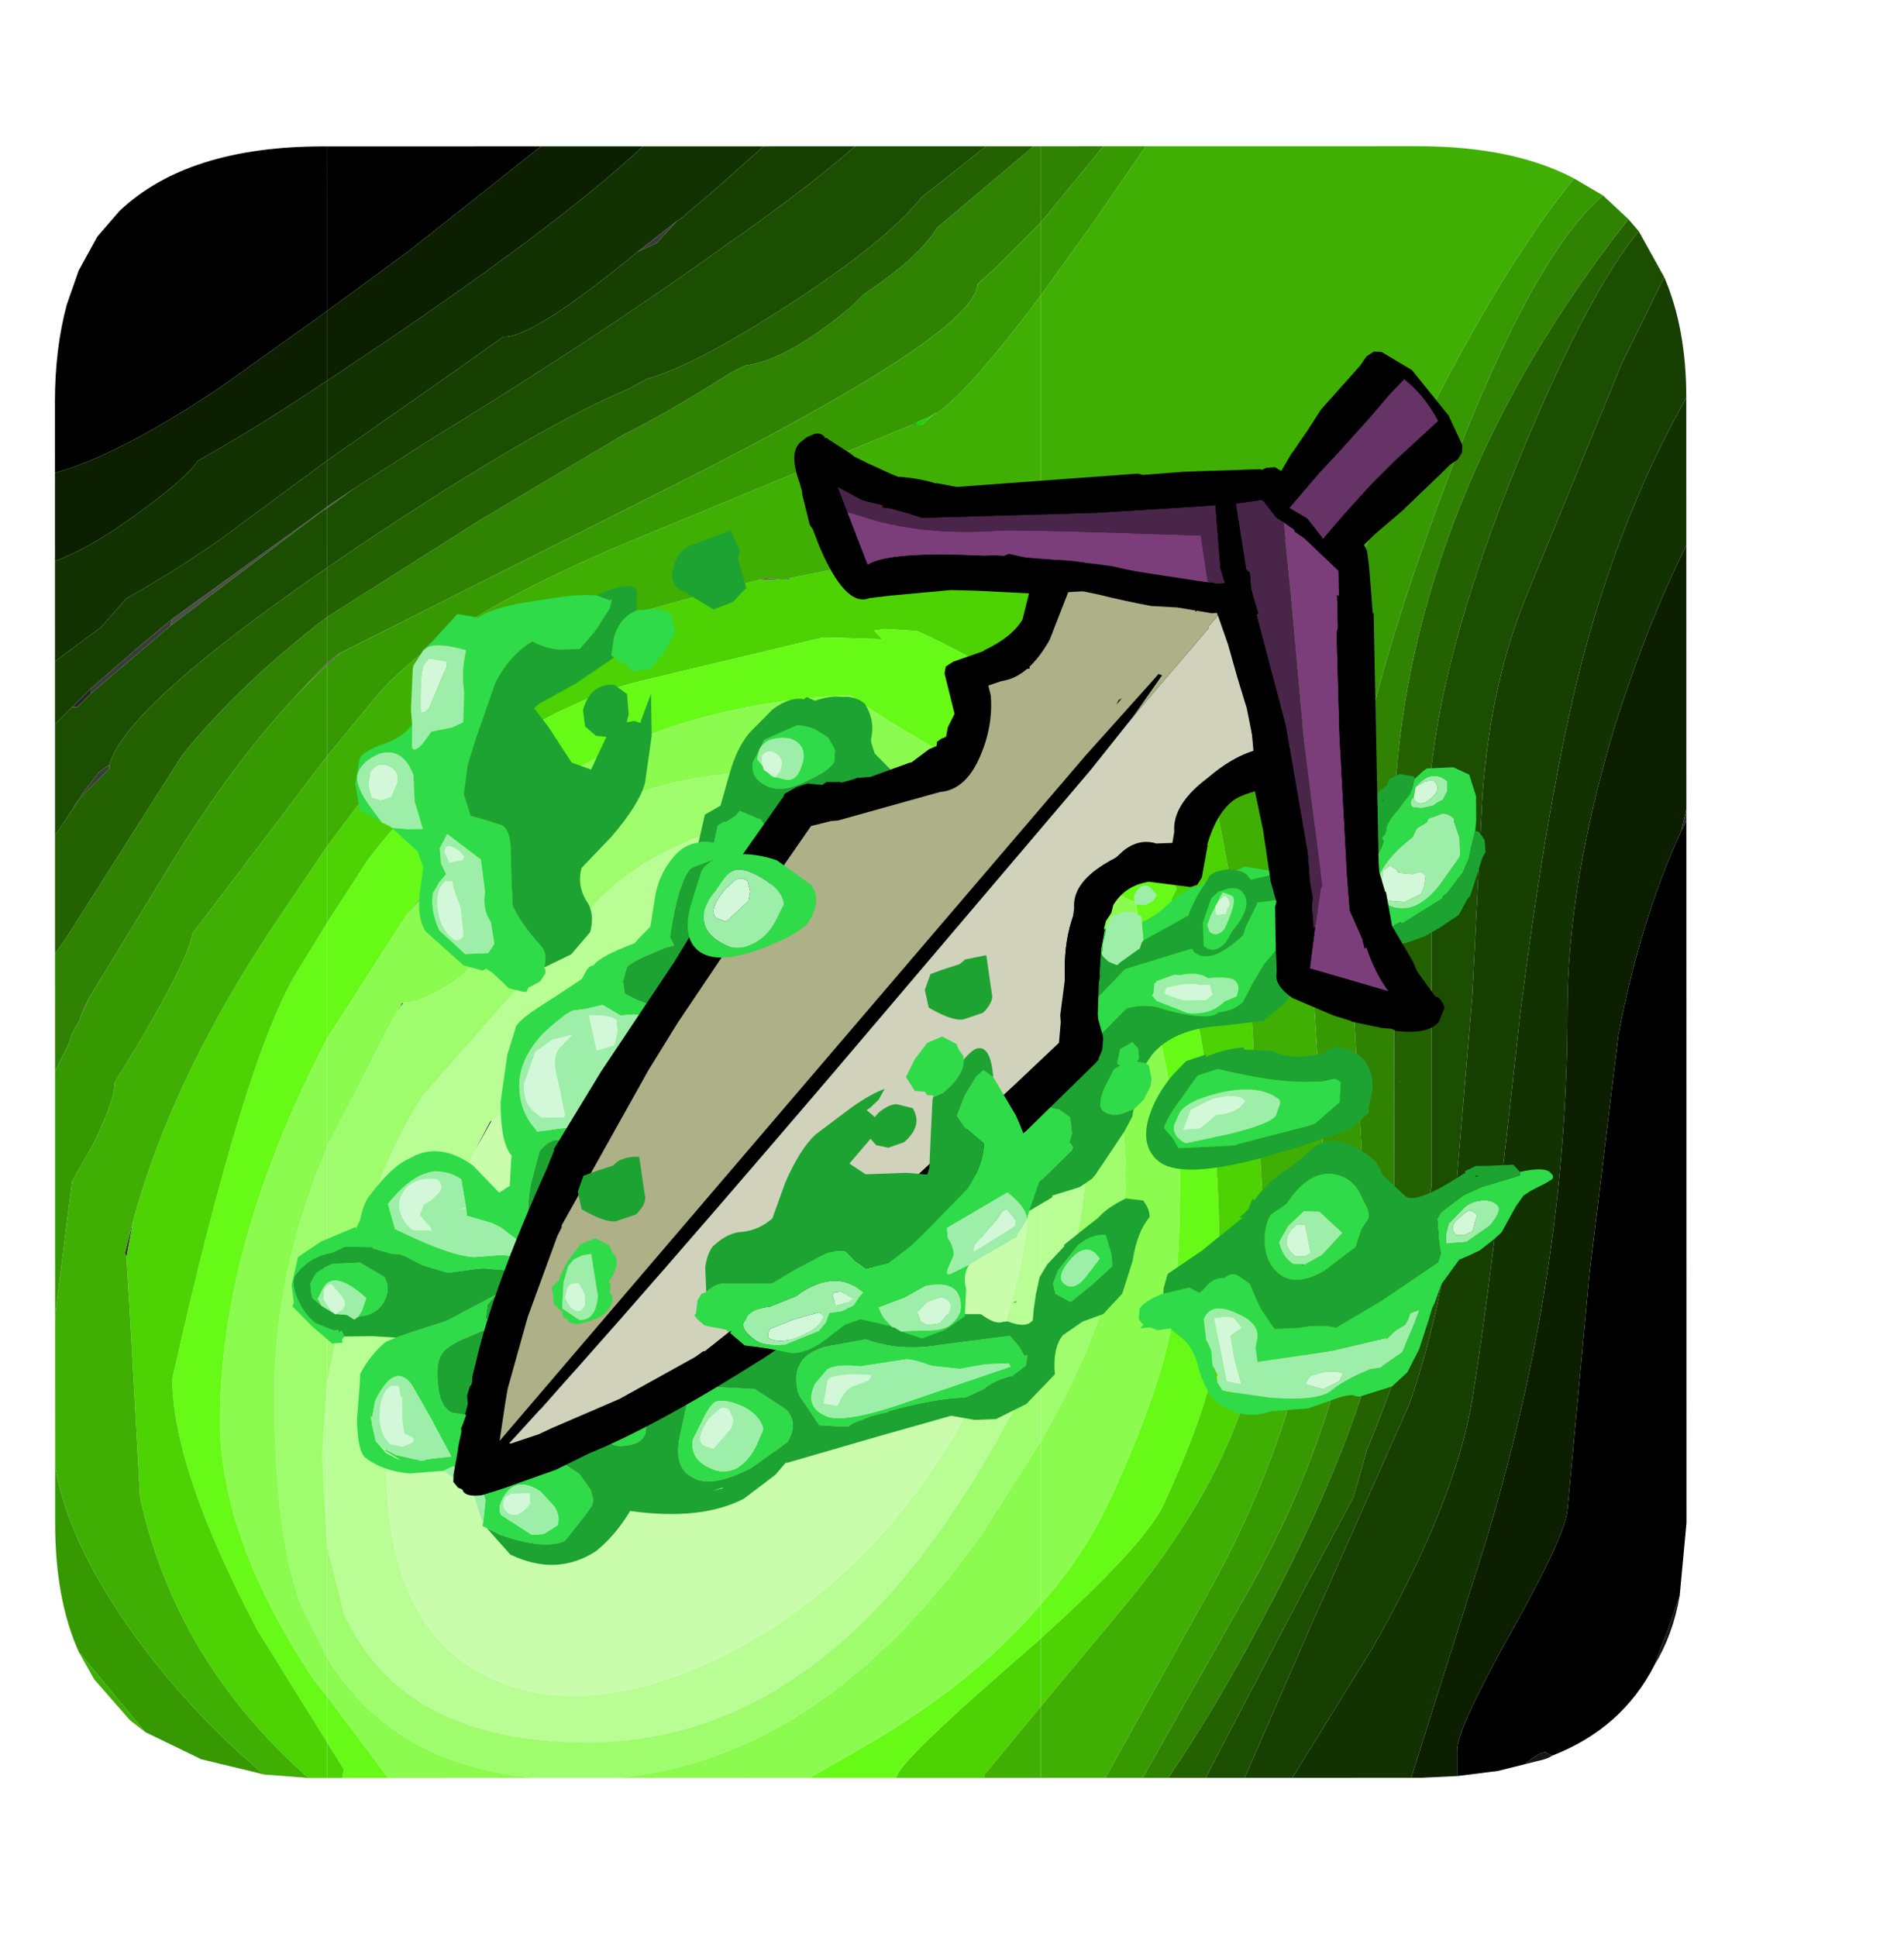 <?xml version="1.0" encoding="UTF-8" standalone="no"?>
<svg xmlns:ffdec="https://www.free-decompiler.com/flash" xmlns:xlink="http://www.w3.org/1999/xlink" ffdec:objectType="frame" height="136.25px" width="133.95px" xmlns="http://www.w3.org/2000/svg">
  <g transform="matrix(1.0, 0.0, 0.0, 1.0, 6.05, 7.55)">
    <filter id="filter0">
      <feColorMatrix in="SourceGraphic" result="filterResult0" type="matrix" values="-0.396 1.515 0.161 0.0 -0.281 0.5 0.619 0.161 0.0 -0.281 0.5 1.515 -0.735 0.0 -0.281 0.0 0.0 0.0 1.0 0.0"/>
    </filter>
    <use ffdec:characterId="182" filter="url(#filter0)" height="48.0" transform="matrix(-2.391, 4.0E-4, -4.0E-4, -2.391, 112.6, 117.5)" width="48.0" xlink:href="#sprite0"/>
    <filter id="filter1">
      <feColorMatrix in="SourceGraphic" result="filterResult1" type="matrix" values="0 0 0 0 0.0,0 0 0 0 1.0,0 0 0 0 0.2,0 0 0 1 0"/>
      <feConvolveMatrix divisor="16.0" in="filterResult1" kernelMatrix="1 1 1 1 1 1 1 1 1 1 1 1 1 1 1 1" order="4 4" result="filterResult2"/>
      <feComposite in="SourceGraphic" in2="filterResult2" operator="over" result="filterResult3"/>
    </filter>
    <use ffdec:characterId="2546" filter="url(#filter1)" height="62.45" transform="matrix(1.29, 1.103, -1.103, 1.29, 62.839, -7.551)" width="50.45" xlink:href="#sprite1"/>
  </g>
  <defs>
    <g id="sprite0" transform="matrix(1.0, 0.0, 0.0, 1.0, 0.0, 0.0)">
      <use ffdec:characterId="181" height="48.0" transform="matrix(1.0, 0.0, 0.0, 1.0, 0.0, 0.0)" width="48.0" xlink:href="#shape0"/>
    </g>
    <g id="shape0" transform="matrix(1.0, 0.0, 0.0, 1.0, 0.0, 0.0)">
      <path d="M47.15 22.6 L47.25 22.4 47.15 22.65 47.15 22.6 M47.45 28.55 L47.4 28.65 47.2 28.95 47.2 28.9 47.45 28.55 M46.95 32.05 L46.95 31.9 47.35 31.5 47.5 31.5 46.95 32.05 M0.0 28.5 L0.0 28.15 0.15 27.85 0.0 28.5" fill="#272727" fill-rule="evenodd" stroke="none"/>
      <path d="M45.7 16.4 L45.9 15.3 45.95 15.45 45.7 16.4 M47.15 22.65 L47.05 22.85 47.0 22.95 47.15 22.6 47.15 22.65 M47.2 28.95 L46.7 29.6 46.4 29.8 46.4 29.7 47.2 28.9 47.2 28.95 M46.95 32.05 L45.45 33.35 44.55 34.1 44.6 33.9 46.95 31.9 46.95 32.05" fill="#3b3b3b" fill-rule="evenodd" stroke="none"/>
      <path d="M44.6 33.9 L44.55 34.1 40.05 37.35 40.1 37.3 44.6 33.9" fill="#4d4d4d" fill-rule="evenodd" stroke="none"/>
      <path d="M0.2 5.35 Q0.4 4.2 0.95 3.3 L0.55 4.35 0.2 5.35 M3.95 0.65 Q4.1 0.55 4.35 0.5 L4.75 0.4 Q4.35 0.75 4.15 0.75 L3.95 0.65" fill="#161616" fill-rule="evenodd" stroke="none"/>
      <path d="M40.0 37.4 L40.0 37.35 40.1 37.3 40.05 37.35 40.0 37.4 M40.0 32.8 L40.0 32.75 40.9 31.85 40.0 32.8" fill="#555555" fill-rule="evenodd" stroke="none"/>
      <path d="M18.6 23.15 L19.0 23.7 18.6 23.35 18.6 23.25 18.6 23.15 M17.3 26.35 L17.15 26.25 17.2 26.2 17.3 26.35" fill="#646464" fill-rule="evenodd" stroke="none"/>
      <path d="M48.0 38.4 L48.0 40.5 Q48.0 42.05 47.65 43.35 L47.3 44.35 46.75 45.35 46.1 46.1 Q44.1 48.0 40.1 48.0 L40.0 48.0 40.0 43.15 43.15 40.9 Q46.15 38.9 48.0 38.4 M0.0 28.15 L0.0 7.5 0.2 5.35 0.55 4.35 0.95 3.3 Q1.9 1.45 3.95 0.65 L4.15 0.75 Q4.35 0.75 4.75 0.4 L5.55 0.2 6.75 0.05 6.75 0.8 Q6.75 1.45 5.15 4.3 3.55 7.15 3.5 7.9 L2.85 14.85 2.0 21.85 Q1.35 25.25 0.15 27.85 L0.0 28.15" fill="#000000" fill-rule="evenodd" stroke="none"/>
      <path d="M40.0 11.6 L40.0 6.85 40.15 9.5 40.0 11.6 M19.0 12.55 L19.0 23.7 18.6 23.15 18.15 21.0 Q17.65 19.5 17.65 18.55 17.65 15.75 19.0 12.55" fill="#b9fd95" fill-rule="evenodd" stroke="none"/>
      <path d="M40.0 18.55 L40.0 11.6 40.15 9.5 40.0 6.85 40.0 3.55 40.75 5.05 Q41.55 7.15 41.55 11.3 41.55 14.85 40.0 18.55 M19.0 9.9 L19.0 12.55 Q17.65 15.75 17.65 18.55 17.65 19.5 18.15 21.0 L18.6 23.15 18.6 23.25 18.6 23.35 19.0 23.7 19.0 25.25 16.95 23.8 16.9 23.55 Q16.9 23.05 17.05 22.85 16.5 19.1 16.5 17.75 16.5 14.2 19.0 9.9" fill="#9ffc6d" fill-rule="evenodd" stroke="none"/>
      <path d="M40.0 21.75 L40.0 18.55 Q41.55 14.85 41.55 11.3 41.55 7.15 40.75 5.05 L40.0 3.55 40.0 2.4 40.4 2.9 Q43.15 7.05 43.15 10.5 43.15 15.7 40.0 21.75 M19.0 5.1 L19.0 9.9 Q16.5 14.2 16.5 17.75 16.5 19.1 17.05 22.85 16.9 23.05 16.9 23.55 L16.95 23.8 19.0 25.25 19.0 28.0 Q18.5 27.15 17.3 26.35 L17.2 26.2 17.15 26.25 16.85 26.05 16.2 25.75 15.6 22.3 Q14.9 19.15 14.9 17.7 14.9 14.6 15.2 13.05 15.6 11.1 17.0 8.1 17.75 6.5 19.0 5.1" fill="#8bfb4f" fill-rule="evenodd" stroke="none"/>
      <path d="M40.0 25.15 L40.0 21.75 Q43.15 15.7 43.15 10.5 43.15 7.05 40.4 2.9 L40.0 2.4 40.0 1.05 42.05 4.35 Q44.55 9.1 44.55 11.75 42.4 21.35 40.8 23.85 L40.0 25.15 M19.0 4.1 L19.0 5.1 Q17.75 6.5 17.0 8.1 15.6 11.1 15.2 13.05 14.9 14.6 14.9 17.7 14.9 19.15 15.6 22.3 L16.2 25.75 16.85 26.05 17.15 26.25 17.3 26.35 Q18.5 27.15 19.0 28.0 L19.0 31.55 17.95 30.55 Q16.25 28.8 15.0 26.15 L15.15 25.85 14.8 24.3 Q13.75 19.8 13.75 15.8 13.75 13.1 13.9 12.15 14.2 10.6 15.4 8.0 16.0 6.8 19.0 4.1" fill="#66fa16" fill-rule="evenodd" stroke="none"/>
      <path d="M40.0 27.4 L40.0 25.15 40.8 23.85 Q42.4 21.35 44.55 11.75 44.55 9.1 42.05 4.35 L40.0 1.05 40.0 0.0 40.1 0.0 40.55 0.0 Q44.45 3.45 45.5 8.25 L45.8 13.7 45.9 15.3 45.7 16.4 Q44.5 20.8 41.25 25.55 L40.0 27.4 M19.0 2.1 L19.0 4.1 Q16.0 6.8 15.4 8.0 14.2 10.6 13.9 12.15 13.75 13.1 13.75 15.8 13.75 19.8 14.8 24.3 L15.15 25.85 15.0 26.15 Q16.25 28.8 17.95 30.55 L19.0 31.55 19.0 34.55 16.2 31.95 15.9 31.65 15.05 30.45 14.0 29.5 13.5 26.85 Q12.95 24.5 12.8 22.55 L12.35 15.05 Q12.35 10.1 16.5 5.1 L19.0 2.1" fill="#4dd204" fill-rule="evenodd" stroke="none"/>
      <path d="M45.35 1.35 L45.8 1.7 46.85 2.9 47.3 3.7 45.35 1.35 M48.0 9.15 L48.0 13.6 47.5 17.55 46.85 18.7 Q46.25 19.95 46.25 20.4 L46.25 20.45 45.55 21.6 Q44.1 24.05 43.95 24.85 L40.0 30.05 40.0 27.4 41.25 25.55 Q44.5 20.8 45.7 16.4 L45.95 15.45 45.9 15.3 45.8 13.7 45.5 8.25 Q44.45 3.45 40.55 0.0 L41.85 0.1 Q44.05 1.95 45.7 4.25 47.6 6.9 48.0 9.15 M17.1 0.0 L18.3 0.0 18.6 0.0 19.0 0.0 19.0 2.1 16.5 5.1 Q12.35 10.1 12.35 15.05 L12.8 22.55 Q12.95 24.5 13.5 26.85 L14.0 29.5 15.05 30.45 15.9 31.65 16.2 31.95 19.0 34.55 19.0 43.6 17.45 45.75 15.9 48.0 7.9 48.0 Q5.1 48.0 3.3 47.05 5.35 44.55 7.8 39.7 11.35 32.65 11.35 29.2 L10.65 17.85 Q10.65 11.75 13.9 5.75 L17.1 0.0" fill="#40af03" fill-rule="evenodd" stroke="none"/>
      <path d="M47.3 3.7 Q48.0 5.25 48.0 7.5 L48.0 9.15 Q47.6 6.9 45.7 4.25 44.05 1.95 41.85 0.1 L42.25 0.2 43.7 0.55 45.35 1.35 47.3 3.7 M48.0 13.6 L48.0 20.8 47.6 21.6 47.5 21.9 47.25 22.35 47.25 22.4 47.15 22.6 47.0 22.95 44.8 26.55 Q42.9 29.7 40.9 31.85 L40.0 32.75 40.0 30.05 43.95 24.85 Q44.1 24.05 45.55 21.6 L46.25 20.45 46.25 20.4 Q46.25 19.95 46.85 18.7 L47.5 17.55 48.0 13.6 M19.0 43.6 L19.0 45.75 17.15 48.0 15.9 48.0 17.45 45.75 19.0 43.6 M3.3 47.05 L2.45 46.55 Q4.5 44.8 6.95 38.4 10.0 30.35 10.0 26.3 L9.5 17.5 Q9.5 11.65 12.75 5.75 L16.0 0.0 17.1 0.0 13.9 5.75 Q10.65 11.75 10.65 17.85 L11.35 29.2 Q11.35 32.65 7.8 39.7 5.35 44.55 3.3 47.05" fill="#379902" fill-rule="evenodd" stroke="none"/>
      <path d="M48.0 20.8 L48.0 24.25 47.65 24.75 44.25 30.1 Q42.55 32.2 40.0 34.15 L40.0 32.8 40.9 31.85 Q42.9 29.7 44.8 26.55 L47.0 22.95 47.05 22.85 47.15 22.65 47.25 22.4 47.25 22.35 47.5 21.9 47.6 21.6 48.0 20.8 M19.0 45.75 L19.0 48.0 17.15 48.0 19.0 45.75 M2.45 46.55 L1.7 45.85 Q4.95 41.75 6.7 37.3 8.7 32.2 8.6 27.15 L8.6 15.25 Q9.2 10.8 12.4 4.8 13.85 2.05 15.25 0.0 L16.0 0.0 12.75 5.75 Q9.5 11.65 9.5 17.5 L10.0 26.3 Q10.0 30.35 6.95 38.4 4.5 44.8 2.45 46.55" fill="#2f8202" fill-rule="evenodd" stroke="none"/>
      <path d="M48.0 24.25 L48.0 27.75 47.95 27.8 47.45 28.55 47.2 28.9 46.4 29.7 46.4 29.8 Q45.95 31.5 40.0 35.6 L40.0 34.15 Q42.55 32.2 44.25 30.1 L47.65 24.75 48.0 24.25 M1.7 45.85 L1.4 45.5 Q2.7 43.9 4.3 40.25 7.0 34.1 7.5 29.75 L7.5 17.4 7.75 16.2 7.75 15.65 Q7.75 13.65 9.4 9.65 L9.8 8.25 11.3 5.45 14.15 0.0 15.25 0.0 Q13.85 2.05 12.4 4.8 9.2 10.8 8.6 15.25 L8.6 27.15 Q8.7 32.2 6.7 37.3 4.95 41.75 1.7 45.85" fill="#236101" fill-rule="evenodd" stroke="none"/>
      <path d="M48.0 27.75 L48.0 31.0 47.5 31.5 47.35 31.5 46.95 31.9 44.6 33.9 40.1 37.3 40.0 37.35 40.0 35.6 Q45.95 31.5 46.4 29.8 L46.7 29.6 47.2 28.95 47.4 28.65 47.45 28.55 47.95 27.8 48.0 27.75 M1.4 45.5 L0.65 44.15 1.9 41.6 4.65 34.9 Q5.75 32.3 6.0 28.9 L6.3 23.0 6.8 17.1 Q7.2 13.75 8.15 11.0 L11.15 4.25 13.0 0.0 14.15 0.0 11.3 5.45 9.8 8.25 9.4 9.65 Q7.75 13.65 7.75 15.65 L7.75 16.2 7.5 17.4 7.5 29.75 Q7.0 34.1 4.3 40.25 2.7 43.9 1.4 45.5" fill="#1c4e01" fill-rule="evenodd" stroke="none"/>
      <path d="M48.0 31.0 L48.0 32.85 46.65 33.85 45.9 34.7 Q44.55 35.45 43.05 36.5 L40.0 38.75 40.0 37.4 40.05 37.35 44.55 34.1 45.45 33.35 46.95 32.05 47.5 31.5 48.0 31.0 M0.65 44.15 Q0.0 42.65 0.0 40.6 1.75 37.5 2.85 33.65 3.95 29.85 4.9 22.4 5.75 14.5 6.3 11.15 6.8 8.1 9.25 3.8 L11.6 0.0 13.0 0.0 11.15 4.25 8.15 11.0 Q7.2 13.75 6.8 17.1 L6.3 23.0 6.0 28.9 Q5.75 32.3 4.65 34.9 L1.9 41.6 0.65 44.15" fill="#163f01" fill-rule="evenodd" stroke="none"/>
      <path d="M48.0 32.85 L48.0 35.8 Q47.05 36.15 45.85 37.0 44.15 38.2 43.8 38.75 42.1 39.7 40.0 41.1 L40.0 38.75 43.05 36.5 Q44.55 35.45 45.9 34.7 L46.65 33.85 48.0 32.85 M0.0 40.6 L0.0 40.5 0.0 36.25 Q1.15 33.95 2.1 30.95 3.5 26.3 3.5 22.55 3.5 14.8 5.95 6.8 L8.1 0.0 11.6 0.0 9.25 3.8 Q6.8 8.1 6.3 11.15 5.75 14.5 4.9 22.4 3.95 29.85 2.85 33.65 1.75 37.5 0.0 40.6" fill="#123201" fill-rule="evenodd" stroke="none"/>
      <path d="M48.0 35.8 L48.0 38.4 Q46.15 38.9 43.15 40.9 L40.0 43.15 40.0 41.1 Q42.1 39.7 43.8 38.75 44.15 38.2 45.85 37.0 47.05 36.15 48.0 35.8 M0.0 36.25 L0.0 28.5 0.15 27.85 Q1.35 25.25 2.0 21.85 L2.85 14.85 3.5 7.9 Q3.55 7.15 5.15 4.3 6.75 1.45 6.75 0.8 L6.75 0.05 7.8 0.0 7.9 0.0 8.1 0.0 5.95 6.8 Q3.5 14.8 3.5 22.55 3.5 26.3 2.1 30.95 1.15 33.95 0.0 36.25" fill="#0c1f01" fill-rule="evenodd" stroke="none"/>
      <path d="M39.55 0.0 L40.0 0.0 40.0 1.05 39.5 0.25 39.55 0.0 M40.0 25.15 L40.0 27.4 38.8 29.0 Q37.3 30.85 35.0 32.65 34.1 33.4 32.25 33.9 L28.25 35.0 27.25 35.25 27.0 35.25 26.65 35.25 26.5 35.25 26.4 35.25 26.35 35.3 25.1 35.55 23.2 35.5 23.0 35.45 22.8 35.4 22.75 35.4 22.6 35.5 21.5 35.6 20.55 35.25 19.4 34.85 19.0 34.55 19.0 31.55 Q20.55 32.8 22.55 33.7 L22.65 33.75 22.8 33.75 23.6 33.8 23.9 33.75 23.65 33.5 25.4 33.55 30.85 32.25 Q32.85 31.75 35.85 29.85 37.4 28.85 38.8 27.0 L40.0 25.15 M19.0 4.1 L19.0 2.1 20.65 0.1 20.65 0.0 23.25 0.0 Q23.25 0.4 19.8 3.4 L19.0 4.1" fill="#4dd204" fill-rule="evenodd" stroke="none"/>
      <path d="M40.0 1.05 L40.0 2.4 38.2 0.0 39.55 0.0 39.5 0.25 40.0 1.05 M40.0 21.75 L40.0 25.15 38.8 27.0 Q37.4 28.85 35.85 29.85 32.85 31.75 30.85 32.25 L25.4 33.55 23.65 33.5 23.9 33.75 23.6 33.8 22.8 33.75 22.65 33.75 22.55 33.7 Q20.55 32.8 19.0 31.55 L19.0 28.0 Q19.35 28.8 21.5 29.95 23.65 31.15 24.6 31.85 29.1 31.65 32.55 29.75 32.7 29.2 35.3 27.15 36.4 26.25 37.05 26.1 L37.1 26.05 37.65 25.4 40.0 21.75 M19.0 5.1 L19.0 4.1 19.8 3.4 Q23.25 0.4 23.25 0.0 L25.8 0.0 24.15 0.95 Q20.95 2.8 19.0 5.1" fill="#66fa16" fill-rule="evenodd" stroke="none"/>
      <path d="M40.0 2.4 L40.0 3.55 Q38.05 0.35 33.8 0.0 L38.2 0.0 40.0 2.4 M40.0 18.55 L40.0 21.75 37.65 25.4 37.25 25.85 37.05 26.1 Q36.4 26.25 35.3 27.15 32.7 29.2 32.55 29.75 29.1 31.65 24.6 31.85 23.65 31.15 21.5 29.95 19.35 28.8 19.0 28.0 L19.0 25.25 19.8 26.0 23.35 29.35 25.9 29.65 Q30.8 29.65 32.55 27.95 33.5 27.05 33.75 25.65 L36.1 23.55 Q37.15 22.8 37.75 22.8 L37.8 22.8 37.85 22.65 37.9 22.6 38.1 22.25 40.0 18.55 M19.0 9.9 L19.0 5.1 Q20.95 2.8 24.15 0.95 L25.8 0.0 31.5 0.0 Q25.45 0.55 20.75 7.15 L19.0 9.9" fill="#8bfb4f" fill-rule="evenodd" stroke="none"/>
      <path d="M40.0 3.55 L40.0 6.85 39.5 4.85 Q37.8 1.05 32.35 1.05 26.0 1.05 21.4 8.1 19.9 10.4 19.0 12.55 L19.0 9.9 20.75 7.15 Q25.45 0.55 31.5 0.0 L33.8 0.0 Q38.05 0.35 40.0 3.55 M40.0 11.6 L40.0 18.55 38.1 22.25 37.9 22.6 37.75 22.8 Q37.15 22.8 36.1 23.55 L33.75 25.65 Q33.5 27.05 32.55 27.95 30.8 29.65 25.9 29.65 L23.35 29.35 19.8 26.0 19.0 25.25 19.0 23.7 20.3 25.1 22.35 27.05 Q23.75 27.75 27.45 28.2 30.75 27.35 32.3 25.5 L34.95 22.6 37.15 20.1 Q38.45 18.15 39.3 14.95 L40.0 11.6" fill="#9ffc6d" fill-rule="evenodd" stroke="none"/>
      <path d="M40.0 6.85 L40.0 11.6 39.3 14.95 Q38.45 18.15 37.15 20.1 L34.95 22.6 32.3 25.5 Q30.75 27.35 27.45 28.2 23.75 27.75 22.35 27.05 L20.3 25.1 19.0 23.7 19.0 12.55 Q19.9 10.4 21.4 8.1 26.0 1.05 32.35 1.05 37.8 1.05 39.5 4.85 L40.0 6.85 M35.65 18.45 L36.0 17.6 Q38.25 12.4 38.25 9.2 38.25 4.45 35.3 3.0 32.6 1.65 28.75 3.4 24.85 5.2 22.2 9.05 19.25 13.4 19.25 18.5 19.25 20.15 21.05 22.4 23.45 25.35 27.0 25.35 L29.35 25.0 32.95 21.6 33.8 20.9 Q33.95 20.3 35.05 19.4 L35.15 19.35 35.2 19.3 35.65 18.45" fill="#b9fd95" fill-rule="evenodd" stroke="none"/>
      <path d="M35.15 19.35 L35.05 19.4 Q33.95 20.3 33.8 20.9 L32.95 21.6 29.35 25.0 27.0 25.35 Q23.45 25.35 21.05 22.4 19.25 20.15 19.25 18.5 19.25 13.4 22.2 9.05 24.85 5.2 28.75 3.4 32.6 1.65 35.3 3.0 38.25 4.45 38.25 9.2 38.25 12.4 36.0 17.6 L35.65 18.45 35.15 19.35" fill="#c9fdac" fill-rule="evenodd" stroke="none"/>
      <path d="M40.0 27.4 L40.0 30.05 38.6 31.75 Q36.65 34.15 30.3 36.7 L22.8 39.8 22.65 39.8 22.5 39.8 22.1 40.15 22.05 40.15 Q21.1 40.8 19.0 43.6 L19.0 34.55 19.4 34.85 20.55 35.25 21.5 35.6 22.6 35.5 22.75 35.5 23.2 35.5 25.1 35.55 26.35 35.3 26.5 35.25 26.65 35.25 27.1 35.3 27.25 35.25 28.25 35.0 32.25 33.9 Q34.1 33.4 35.0 32.65 37.3 30.85 38.8 29.0 L40.0 27.4 M19.0 2.1 L19.0 0.0 20.65 0.0 20.65 0.1 19.0 2.1" fill="#40af03" fill-rule="evenodd" stroke="none"/>
      <path d="M40.0 43.15 L40.0 48.0 33.7 48.0 37.55 44.95 40.0 43.15 M35.15 19.35 L35.65 18.45 35.2 19.3 35.15 19.35 M22.55 33.7 L22.65 33.75 22.55 33.7" fill="#000000" fill-rule="evenodd" stroke="none"/>
      <path d="M37.9 22.6 L37.85 22.65 37.8 22.8 37.75 22.8 37.9 22.6 M37.65 25.4 L37.1 26.05 37.05 26.1 37.25 25.85 37.65 25.4 M27.25 35.25 L27.1 35.3 26.65 35.25 27.0 35.25 27.25 35.25 M26.5 35.25 L26.35 35.3 26.4 35.25 26.5 35.25" fill="#646464" fill-rule="evenodd" stroke="none"/>
      <path d="M37.9 22.6 L38.1 22.25 37.9 22.6" fill="#5c5c5c" fill-rule="evenodd" stroke="none"/>
      <path d="M40.0 32.8 L40.0 34.15 35.5 37.0 31.3 39.5 Q29.9 40.2 28.1 41.35 L27.7 41.55 Q26.45 41.7 24.55 43.3 L24.2 43.65 Q22.55 44.75 22.05 45.6 L19.2 48.0 19.0 48.0 19.0 45.75 20.35 44.4 20.85 43.95 Q20.9 42.5 29.85 38.0 L39.6 33.1 39.75 33.0 40.0 32.8" fill="#2f8202" fill-rule="evenodd" stroke="none"/>
      <path d="M40.0 30.05 L40.0 32.75 39.6 33.1 29.85 38.0 Q20.9 42.5 20.85 43.95 L20.35 44.4 19.0 45.75 19.0 43.6 Q21.1 40.8 22.05 40.15 L22.1 40.15 Q22.2 40.05 22.6 39.9 L22.8 39.8 30.3 36.7 Q36.65 34.15 38.6 31.75 L40.0 30.05" fill="#379902" fill-rule="evenodd" stroke="none"/>
      <path d="M40.0 34.15 L40.0 35.6 39.05 36.25 Q33.8 39.75 31.15 40.85 L30.6 41.15 Q29.35 41.5 27.1 42.9 23.65 45.05 22.5 46.5 L20.6 48.0 19.2 48.0 22.05 45.6 Q22.55 44.75 24.2 43.65 L24.55 43.3 Q26.45 41.7 27.7 41.55 L27.9 41.45 28.1 41.35 Q29.9 40.2 31.3 39.5 L35.5 37.0 40.0 34.15" fill="#236101" fill-rule="evenodd" stroke="none"/>
      <path d="M40.0 32.75 L40.0 32.8 39.75 33.0 39.6 33.1 40.0 32.75 M40.0 37.35 L40.0 37.4 39.25 37.9 40.0 37.35 M28.1 41.35 L27.9 41.45 27.7 41.55 28.1 41.35" fill="#555555" fill-rule="evenodd" stroke="none"/>
      <path d="M40.0 35.6 L40.0 37.35 39.25 37.9 37.15 39.25 Q31.85 42.5 28.25 45.1 25.95 46.7 24.45 48.0 L20.6 48.0 22.5 46.5 Q23.65 45.05 27.1 42.9 29.35 41.5 30.6 41.15 L31.15 40.85 Q33.8 39.75 39.05 36.25 L40.0 35.6" fill="#1c4e01" fill-rule="evenodd" stroke="none"/>
      <path d="M22.75 35.5 L22.6 35.5 22.75 35.4 22.75 35.5 M22.65 33.75 L22.8 33.75 22.65 33.75 M22.6 39.9 Q22.2 40.05 22.1 40.15 L22.5 39.8 22.65 39.8 22.6 39.9" fill="#1ad310" fill-rule="evenodd" stroke="none"/>
      <path d="M23.2 35.5 L22.75 35.5 22.75 35.4 22.8 35.4 23.0 35.45 23.2 35.5 M22.6 39.9 L22.65 39.8 22.8 39.8 22.6 39.9" fill="#15ac0d" fill-rule="evenodd" stroke="none"/>
      <path d="M40.0 38.75 L40.0 41.1 39.4 41.5 Q33.25 45.6 30.7 48.0 L27.15 48.0 28.55 46.75 29.55 45.9 29.7 45.8 30.85 44.9 Q33.95 42.35 34.8 42.4 L36.0 41.55 40.0 38.75" fill="#123201" fill-rule="evenodd" stroke="none"/>
      <path d="M29.7 45.8 L29.55 45.9 29.7 45.8" fill="#272727" fill-rule="evenodd" stroke="none"/>
      <path d="M40.0 37.4 L40.0 38.75 36.0 41.55 34.8 42.4 Q33.95 42.35 30.85 44.9 L30.3 45.15 29.7 45.8 29.55 45.9 28.55 46.75 27.15 48.0 24.45 48.0 Q25.95 46.7 28.25 45.1 31.85 42.5 37.15 39.25 L39.25 37.9 40.0 37.4" fill="#163f01" fill-rule="evenodd" stroke="none"/>
      <path d="M29.7 45.8 L30.3 45.15 30.85 44.9 29.7 45.8" fill="#3b3b3b" fill-rule="evenodd" stroke="none"/>
      <path d="M40.0 41.1 L40.0 43.15 37.55 44.95 33.7 48.0 30.7 48.0 Q33.25 45.6 39.4 41.5 L40.0 41.1" fill="#0c1f01" fill-rule="evenodd" stroke="none"/>
    </g>
    <g id="sprite1" transform="matrix(1.0, 0.0, 0.0, 1.0, 1.4, 16.4)">
      <use ffdec:characterId="2542" height="51.25" transform="matrix(1.0, 0.0, 0.0, 1.0, -1.4, -5.2)" width="50.45" xlink:href="#shape1"/>
      <use ffdec:characterId="2544" height="60.9" transform="matrix(1.0, 0.0, 0.0, 1.0, 4.85, -16.4)" width="35.75" xlink:href="#sprite2"/>
      <use ffdec:characterId="2545" height="22.8" transform="matrix(1.0, 0.0, 0.0, 1.0, 13.3, 13.5)" width="20.3" xlink:href="#shape3"/>
    </g>
    <g id="shape1" transform="matrix(1.0, 0.0, 0.0, 1.0, 1.4, 5.2)">
      <path d="M32.9 3.4 L32.9 3.85 32.95 4.85 32.85 3.8 32.9 3.4" fill="#ffdc45" fill-rule="evenodd" stroke="none"/>
      <path d="M43.4 20.75 L43.35 20.75 43.4 20.75 M43.15 20.5 L43.35 20.75 43.15 20.55 43.15 20.5" fill="#ffff66" fill-rule="evenodd" stroke="none"/>
      <path d="M14.3 19.4 L14.25 19.25 13.8 18.45 14.1 18.5 14.65 18.7 14.3 19.4" fill="#ffffff" fill-rule="evenodd" stroke="none"/>
      <path d="M33.3 -3.6 L33.35 -4.05 33.4 -4.25 34.2 -5.0 34.9 -5.2 35.7 -4.7 36.35 -3.95 36.6 -3.6 36.9 -3.0 37.15 -2.55 37.35 -1.9 37.35 -1.8 37.35 -1.65 37.4 -0.9 37.35 -0.65 37.4 -0.6 36.8 1.3 36.7 1.3 36.55 1.7 Q36.25 1.75 35.85 2.1 L35.5 2.45 35.4 2.45 35.4 2.5 35.3 2.55 35.35 2.7 34.9 2.8 34.75 2.15 Q34.45 1.75 34.4 0.7 L34.1 -0.55 34.0 -0.8 33.85 -0.85 33.85 -1.05 33.8 -1.2 Q33.6 -1.35 33.6 -2.15 L33.55 -3.0 33.45 -3.3 33.3 -3.55 33.3 -3.6 M32.5 12.6 L32.65 12.6 33.1 12.95 33.25 13.2 33.4 13.8 33.35 14.35 33.2 14.65 Q32.9 15.25 32.4 15.25 32.1 15.25 31.85 14.5 L31.65 13.65 31.75 13.35 31.6 13.4 31.3 12.85 31.5 12.3 31.85 12.35 32.15 12.65 32.15 12.8 32.5 12.6 M24.25 45.0 L24.05 45.05 24.0 44.95 23.45 44.15 22.45 43.55 21.85 43.65 21.5 44.0 21.35 44.35 20.35 45.35 Q19.45 46.0 18.55 46.05 18.15 46.1 17.25 45.1 L16.3 43.8 16.1 43.55 Q15.9 42.6 16.05 41.85 L16.25 41.45 16.6 40.85 17.4 39.55 18.25 37.4 18.25 37.55 18.25 37.95 18.55 38.4 19.0 38.5 18.4 39.7 Q18.05 40.45 18.15 40.8 18.25 41.25 18.85 41.8 19.5 42.45 20.05 42.3 L21.0 41.7 Q21.5 41.35 21.9 41.25 L22.95 41.15 25.7 40.8 26.5 41.0 26.85 41.25 26.95 41.45 27.0 41.95 27.05 43.3 Q26.65 44.15 24.85 44.85 L24.25 45.0 M14.6 42.8 L14.6 42.9 14.6 42.95 14.7 43.05 14.4 43.35 13.75 43.35 13.35 43.35 12.15 43.25 12.1 43.1 11.55 42.6 11.0 41.55 11.3 40.45 12.0 39.05 12.05 39.1 12.05 39.05 11.95 38.7 Q11.6 38.05 11.6 37.7 11.5 36.15 11.85 35.45 12.3 34.1 14.05 33.95 L15.6 34.1 15.75 33.6 15.1 32.75 15.0 32.6 Q14.3 32.5 13.2 31.2 L12.15 29.55 11.65 28.4 Q11.6 28.05 11.85 27.2 L12.15 26.2 12.45 25.15 12.4 24.9 Q12.3 24.55 12.45 24.4 12.4 23.95 13.15 22.6 L13.15 22.35 13.2 21.65 12.65 20.75 Q12.05 19.85 12.05 18.8 12.05 18.15 12.45 17.7 12.65 17.45 12.95 17.3 L12.6 16.65 12.7 16.35 12.75 16.35 12.8 16.2 12.9 15.85 12.9 15.65 12.9 15.6 13.8 15.3 14.1 15.4 14.55 15.55 14.75 16.05 15.3 16.5 15.45 16.6 15.6 16.55 16.75 16.35 17.5 16.15 18.05 15.7 18.3 15.65 Q19.1 14.95 20.2 14.45 L20.65 13.25 20.9 12.2 20.9 12.0 Q20.15 12.05 19.85 12.4 L19.65 12.9 19.05 13.0 18.8 12.95 18.7 12.45 Q18.45 11.5 18.95 10.55 L19.7 9.55 20.45 9.65 20.6 9.65 Q23.3 12.25 24.1 12.3 L24.1 12.85 24.8 13.55 25.2 13.7 Q25.5 14.65 23.75 16.25 21.8 17.95 19.65 18.5 L18.95 18.4 18.2 18.25 17.35 18.95 16.75 20.2 16.4 20.55 16.6 20.55 16.65 20.65 16.95 20.5 17.1 20.55 17.25 20.45 Q17.85 20.25 18.15 20.6 18.45 20.85 18.6 21.55 L18.6 22.6 Q18.4 23.5 17.6 23.65 16.1 24.1 15.05 24.85 L14.65 25.25 13.8 25.4 13.4 25.95 13.0 26.4 12.9 26.7 Q12.65 27.85 12.7 28.35 12.75 29.6 13.5 30.35 14.1 30.95 14.9 31.1 L14.95 31.1 15.15 31.15 15.2 31.1 16.5 29.65 17.4 28.7 17.85 28.85 18.15 29.0 17.75 30.2 17.4 31.3 17.65 32.0 Q17.95 32.5 18.65 32.35 19.85 32.05 22.6 29.1 L26.1 25.1 27.0 23.35 Q27.35 22.4 26.95 21.15 26.8 20.7 27.05 20.3 L27.65 19.5 Q28.5 18.35 28.3 17.3 L28.0 16.3 27.85 15.0 Q27.8 14.2 28.15 13.6 L28.3 13.15 28.4 13.25 Q29.2 12.9 29.2 11.95 L29.3 10.2 30.85 7.75 31.0 7.8 Q31.9 7.8 32.1 5.95 L31.95 5.6 31.7 4.6 31.65 4.55 Q33.0 3.15 33.0 2.45 L32.9 2.15 32.75 2.1 32.5 2.3 32.45 2.2 31.8 1.65 31.65 1.55 31.5 1.4 31.35 1.35 31.2 0.9 31.25 0.45 Q31.6 0.4 31.9 0.15 32.35 -0.2 32.25 -0.65 L32.35 -0.55 32.35 -0.5 32.4 -0.5 32.1 0.55 32.05 1.4 32.15 1.45 33.05 1.9 33.2 2.05 33.3 2.55 33.45 3.95 33.55 5.7 33.55 6.3 33.7 7.2 33.9 8.05 Q33.85 8.6 33.4 9.05 33.4 9.55 31.65 10.4 30.9 10.65 30.4 11.4 L30.3 12.75 29.75 16.25 30.0 16.9 30.45 16.7 31.0 16.4 31.55 16.35 32.05 16.8 32.2 17.15 32.45 17.2 32.5 17.35 32.35 19.05 31.85 20.8 31.1 22.8 Q30.3 24.0 28.55 24.35 L28.45 24.4 Q28.0 24.6 27.75 25.1 L27.7 25.2 Q27.5 25.6 27.45 26.2 L27.35 27.6 27.05 29.0 26.9 30.1 26.6 31.25 25.5 32.55 24.55 33.4 24.3 33.65 23.15 35.5 21.85 35.75 21.6 35.7 21.25 35.55 17.85 36.4 17.15 36.9 16.95 37.1 16.15 38.0 15.15 38.45 14.3 38.65 14.2 38.7 14.15 38.7 13.95 38.85 13.9 38.9 13.15 39.25 13.05 39.25 12.2 39.95 11.95 40.5 Q11.35 41.2 11.4 42.15 11.4 42.5 12.05 42.85 12.75 43.2 13.35 43.15 L14.1 42.9 14.25 42.75 14.3 42.85 14.35 42.7 14.6 42.8 M27.8 11.85 L28.0 11.55 28.05 11.55 27.85 11.9 27.8 11.85 M27.65 11.4 L27.6 11.4 27.6 11.35 27.45 11.1 27.4 11.0 27.3 11.05 27.2 10.95 27.15 10.95 27.15 10.85 27.1 10.65 27.3 10.45 27.35 10.1 27.55 9.5 27.6 9.4 27.7 9.55 27.75 9.65 27.95 10.05 28.1 10.2 28.1 10.25 28.05 10.3 28.05 10.35 28.15 10.55 28.0 11.35 27.7 11.4 27.65 11.35 27.65 11.4 M28.55 8.25 L28.65 8.1 28.85 7.45 28.95 6.65 29.15 5.95 29.45 5.5 29.4 5.35 29.5 5.25 29.6 5.95 29.75 6.55 29.85 6.8 29.1 8.8 28.8 8.5 28.75 8.45 28.55 8.25 M30.15 4.1 L30.3 3.75 31.2 3.2 31.7 2.65 31.7 2.85 31.0 3.8 30.85 4.0 30.6 3.95 Q30.35 3.95 30.15 4.1 M33.55 -3.4 L33.55 -3.35 33.7 -3.1 33.75 -3.0 Q33.75 -2.65 34.0 -2.65 L34.3 -2.85 34.6 -3.25 34.65 -3.45 34.75 -3.7 34.65 -4.1 34.4 -4.4 Q33.55 -4.4 33.55 -3.4 M35.1 -3.25 L35.05 -3.15 34.8 -2.7 34.85 -2.55 34.7 -2.1 34.8 -1.7 Q34.55 -0.5 34.75 0.3 L34.75 0.85 Q35.1 1.3 35.85 1.1 37.0 0.8 36.95 -0.9 L36.85 -2.0 36.85 -2.05 36.8 -2.4 36.3 -2.95 35.7 -3.3 35.65 -3.35 35.6 -3.4 35.45 -3.4 35.25 -3.35 35.1 -3.25 M47.2 5.95 Q47.8 5.15 48.15 5.15 48.45 5.15 48.4 5.35 L48.3 5.65 48.05 6.25 47.95 6.6 48.0 7.15 48.25 8.35 48.2 8.75 48.05 9.5 47.85 9.95 47.65 10.35 47.75 11.6 48.05 12.4 48.1 12.6 48.3 13.05 48.8 14.25 49.05 15.3 48.95 16.15 48.2 17.35 48.05 17.45 48.0 17.45 Q47.75 17.6 47.45 18.15 L46.9 19.1 45.8 20.2 Q45.2 21.25 43.95 21.35 43.35 21.4 42.45 20.85 41.6 20.2 40.85 20.3 L40.4 20.3 40.05 20.7 39.75 20.8 39.45 21.1 39.45 20.9 39.35 20.9 39.15 20.85 38.9 20.5 Q38.85 20.15 39.2 19.45 L39.25 19.4 39.9 18.5 40.35 18.4 40.4 18.2 Q40.35 17.55 40.75 17.25 40.8 16.85 41.15 16.8 L41.7 16.75 42.3 17.05 42.75 17.25 43.7 17.5 44.45 16.8 Q44.95 16.15 45.6 15.8 L46.3 13.75 47.05 11.0 46.9 10.65 46.5 10.3 45.85 9.65 45.8 9.35 46.05 8.2 46.4 7.45 46.85 6.75 47.3 6.05 47.2 5.95 M43.0 11.05 Q43.65 11.25 43.7 11.55 L43.75 12.0 44.05 12.75 43.7 14.35 Q43.25 15.6 42.4 15.65 41.7 15.7 41.1 15.1 40.55 14.5 40.5 14.0 L40.7 13.25 Q40.45 11.25 41.8 10.85 42.4 10.7 43.0 11.05 M43.9 20.75 L45.4 19.8 Q47.05 18.6 47.15 17.9 47.3 17.15 47.8 16.2 L48.1 15.85 48.1 15.75 48.35 14.8 48.0 13.7 47.75 13.0 47.55 13.35 47.65 13.6 47.7 13.85 47.55 14.3 47.5 14.8 47.45 14.8 46.1 16.65 44.05 19.0 43.6 18.6 43.4 18.25 Q43.05 17.75 42.2 18.0 40.95 18.3 41.2 19.1 L41.85 19.7 42.0 19.75 42.3 19.9 42.55 20.15 42.6 20.2 42.7 20.3 43.35 20.75 43.4 20.75 43.7 20.85 44.6 20.6 43.9 20.75 M46.7 7.95 Q46.4 8.3 46.4 8.7 L46.35 9.5 46.55 9.9 46.8 10.2 47.4 9.6 47.7 8.45 Q47.7 7.6 47.35 7.6 47.0 7.6 46.7 7.95 M42.9 14.7 L43.2 13.9 43.25 12.65 41.95 12.6 41.45 13.0 41.35 13.9 41.5 14.65 Q42.05 15.05 42.55 14.95 L42.85 14.7 42.85 14.8 42.9 14.7 M31.1 2.0 L31.05 2.1 31.1 2.0 M32.9 3.4 L32.85 3.8 32.95 4.85 32.9 3.85 32.9 3.4 M31.65 6.1 L31.75 6.6 Q31.75 7.35 31.15 7.35 L30.5 6.65 30.1 5.65 30.15 5.25 30.4 4.85 Q30.65 4.6 30.8 4.6 31.65 4.6 31.65 6.1 M30.55 6.2 L30.7 6.6 30.95 6.75 Q31.35 6.75 31.35 6.25 31.0 5.0 30.7 5.0 L30.3 5.15 30.55 6.2 M33.3 8.55 L33.55 8.05 33.4 7.75 Q33.25 7.6 33.05 7.6 32.85 7.6 32.4 8.0 L32.15 8.25 Q31.65 8.3 31.2 8.9 L31.0 9.05 30.6 9.75 30.65 9.8 30.6 9.85 30.85 10.2 30.85 10.3 31.15 10.35 32.45 9.9 Q33.25 9.35 33.3 8.55 M31.25 9.45 L31.2 9.45 31.25 9.45 M37.35 12.95 L35.8 14.4 35.4 14.25 34.8 14.15 Q34.6 13.65 34.55 12.75 L34.45 11.6 34.9 10.85 Q36.95 9.8 38.0 8.9 L38.5 8.45 38.55 8.4 38.85 8.0 39.0 7.95 39.15 7.95 39.45 8.35 39.65 8.6 39.45 9.95 39.3 10.2 37.55 12.7 37.55 12.75 37.4 12.85 37.35 12.95 M37.7 10.15 Q36.65 10.15 35.6 11.55 34.75 12.75 34.9 13.3 L35.05 13.8 Q35.3 14.2 35.9 14.05 L37.05 12.55 Q38.05 11.15 38.0 10.75 L37.8 10.25 37.7 10.15 M35.25 20.15 Q35.4 19.4 35.85 19.1 L36.55 19.55 36.9 19.9 36.75 21.1 36.55 22.15 35.85 22.3 35.5 22.05 35.3 21.5 35.25 20.15 M36.3 20.0 L36.0 19.95 Q35.4 19.95 35.4 20.85 35.4 21.75 35.85 21.75 36.35 21.75 36.35 21.0 L36.3 20.0 M11.85 13.05 L11.75 12.7 12.4 11.35 Q12.65 11.15 13.05 11.0 L13.7 10.9 14.25 11.1 14.55 11.5 Q14.65 11.9 14.2 12.85 13.75 13.95 13.0 14.1 12.3 14.25 12.0 13.7 L11.85 13.1 12.05 13.5 12.95 13.65 13.45 13.4 Q13.85 13.2 13.7 12.7 13.4 11.65 12.55 11.95 12.2 12.15 12.0 12.45 11.8 12.7 11.85 13.05 M2.6 12.65 L3.15 12.45 Q3.1 12.2 3.35 12.7 L3.5 13.8 3.5 14.8 2.9 15.35 Q2.45 15.7 1.8 15.85 1.45 16.9 1.75 18.15 L2.65 20.45 3.1 21.5 3.75 22.5 4.55 23.0 5.2 22.7 5.8 22.45 Q6.15 22.4 6.6 22.85 L7.5 23.85 8.3 24.7 Q9.05 25.05 10.25 25.2 10.7 25.25 10.95 25.8 11.05 25.8 11.15 25.95 L11.2 26.35 11.0 26.85 11.05 27.05 10.9 27.15 10.4 27.4 9.45 27.35 9.15 27.4 9.1 27.55 8.35 27.9 6.25 27.85 Q5.55 27.65 4.9 26.6 L4.45 25.9 3.85 25.55 2.4 25.5 2.95 25.1 3.4 24.7 2.4 24.05 1.65 23.25 Q0.55 22.65 0.0 23.5 -0.35 24.2 -0.15 24.7 0.05 25.15 1.05 25.4 L1.95 25.6 0.9 25.8 0.05 25.1 -0.45 24.25 Q-0.65 23.95 -0.05 22.95 0.3 22.3 0.25 21.7 L0.75 22.3 Q1.05 22.7 1.1 22.05 L1.05 21.4 1.6 20.7 1.8 20.25 1.0 19.25 Q0.4 18.75 -0.05 17.9 -1.15 18.4 -1.35 18.85 L-1.4 19.05 -1.35 18.45 -1.3 17.0 -0.55 16.55 Q-0.35 15.75 1.05 14.2 1.95 13.1 2.6 12.65 M4.8 14.15 L4.65 14.15 4.5 13.9 4.25 13.5 Q3.9 12.7 4.25 12.05 L4.3 12.0 4.65 11.65 4.8 11.5 Q5.15 11.25 5.45 11.25 L6.05 11.7 6.25 12.65 6.25 13.55 5.75 14.1 5.25 14.05 5.05 14.2 4.85 14.1 4.8 14.15 M4.35 24.4 L4.45 24.85 4.9 25.3 5.35 25.5 5.35 25.95 5.45 26.45 Q5.8 27.05 6.65 27.45 L8.1 27.5 8.8 26.85 8.75 26.4 8.05 25.8 Q7.45 25.65 7.05 25.0 L6.05 24.1 4.3 24.2 4.35 24.4 M14.3 20.0 L14.3 19.4 14.65 18.7 14.1 18.5 13.8 18.45 13.6 18.2 13.45 17.8 13.4 17.8 12.95 18.6 12.9 18.75 Q12.9 19.55 14.1 21.45 L14.45 21.6 14.25 21.9 Q13.55 23.2 13.55 23.55 L13.8 24.1 14.2 24.45 Q15.9 24.1 15.9 23.35 L15.65 21.9 Q15.35 20.7 14.95 20.7 L14.85 20.85 14.7 20.75 14.3 20.0 M14.95 35.45 L14.7 35.25 14.05 34.7 Q13.55 34.75 13.15 35.05 12.9 35.2 12.8 35.45 L12.75 35.5 Q12.35 36.2 12.4 37.45 L13.3 38.05 13.85 37.9 Q15.85 37.35 16.55 36.8 L17.3 36.05 Q17.9 35.55 18.95 35.15 L18.35 35.05 16.6 35.15 16.2 35.25 15.2 35.7 15.0 35.5 14.95 35.45 M15.75 31.7 L16.35 32.95 Q17.0 34.05 17.25 34.05 L17.7 33.9 17.75 33.15 17.4 31.75 Q16.95 30.75 16.4 30.75 15.75 30.75 15.75 31.7 M18.95 45.25 L19.4 45.15 20.35 44.65 20.45 44.55 20.5 44.45 21.2 43.7 19.4 43.0 18.0 42.5 Q16.85 42.25 17.3 44.0 L17.65 44.6 17.55 44.6 17.75 44.75 17.8 44.8 18.4 45.25 19.05 45.35 19.7 45.2 19.55 45.2 18.95 45.3 18.95 45.25 M13.05 42.45 L12.55 42.45 12.35 42.3 12.1 42.05 12.05 41.85 12.0 41.55 12.1 41.25 12.1 41.2 12.25 40.85 13.1 40.05 14.25 39.85 Q14.75 40.0 14.9 40.6 15.05 41.25 14.5 41.8 L14.45 41.5 14.25 41.0 Q12.35 40.95 12.65 41.95 L12.75 42.35 12.8 42.35 13.05 42.45 M36.4 25.8 L36.25 25.75 35.55 26.4 34.85 27.25 33.9 27.9 Q33.1 28.2 32.9 28.4 L32.25 29.15 31.65 29.85 Q30.9 30.35 30.7 30.8 L30.7 31.6 Q30.95 32.6 31.85 32.35 32.65 32.2 34.15 29.6 L36.4 25.8 M36.6 25.0 L36.65 25.05 36.85 25.35 36.7 26.05 Q36.25 26.65 36.15 27.25 L35.8 28.0 Q34.85 28.85 33.75 30.5 L33.75 30.55 33.6 30.75 33.35 31.1 32.95 31.85 32.9 32.05 32.55 32.35 31.95 32.8 30.5 32.4 30.45 32.35 30.4 32.35 Q29.75 31.85 29.7 31.4 29.55 30.95 30.0 30.2 L31.1 28.85 Q32.55 28.3 33.65 26.95 L35.55 24.85 36.15 24.95 36.55 25.1 36.6 25.0 M30.5 36.4 Q30.7 35.8 30.5 35.1 L30.3 34.45 Q29.9 34.1 29.1 34.25 28.25 34.5 28.05 34.85 27.95 35.1 28.15 35.85 L28.35 36.65 Q28.75 37.35 29.65 37.1 30.25 36.95 30.5 36.4 M30.95 36.0 Q30.25 37.7 29.4 37.85 28.5 38.1 27.85 36.9 L27.2 35.7 Q27.1 35.15 27.65 34.4 L28.95 33.4 30.5 33.2 Q31.25 33.3 31.4 34.2 L30.95 36.0 M26.25 37.1 L26.7 37.75 Q26.85 38.2 26.4 38.65 26.1 39.05 25.65 39.0 L25.7 39.05 25.5 39.05 25.5 39.15 24.95 37.4 25.1 36.85 25.35 36.3 26.25 37.1 M26.4 43.0 Q26.25 42.65 25.8 42.5 L24.95 42.4 Q23.7 42.55 23.95 43.65 24.05 44.1 24.35 44.2 L25.85 44.0 26.2 43.65 26.4 43.0 M25.45 37.3 L25.35 37.75 25.6 38.1 25.95 38.1 26.25 37.95 26.3 37.5 25.75 37.15 25.45 37.3" fill="#2fdb48" fill-rule="evenodd" stroke="none"/>
      <path d="M36.6 -3.6 L36.75 -3.65 37.0 -3.6 37.15 -3.55 37.5 -3.2 37.55 -2.95 38.2 -1.4 38.2 -1.2 38.35 -0.5 38.1 0.4 37.85 1.1 37.45 1.8 37.4 1.85 37.3 2.05 37.2 2.3 36.6 3.0 36.2 3.2 35.8 3.4 35.75 3.35 Q35.0 4.0 34.95 4.7 L34.9 4.7 34.65 4.65 Q34.3 4.65 34.3 5.05 L34.9 5.95 35.1 6.3 35.2 6.5 35.25 6.95 35.05 8.1 33.85 9.4 Q32.45 10.75 32.45 12.15 L32.5 12.6 32.15 12.8 32.15 12.65 31.85 12.35 31.5 12.3 31.3 12.85 31.6 13.4 31.75 13.35 31.65 13.65 31.85 14.5 Q32.1 15.25 32.4 15.25 32.9 15.25 33.2 14.65 L33.35 14.35 33.35 14.4 33.5 14.65 33.65 15.35 33.9 17.45 33.9 17.7 33.75 18.25 33.7 18.35 33.1 19.3 33.15 19.35 32.65 20.8 Q32.3 22.25 31.6 23.15 L30.65 24.4 Q29.7 26.55 29.55 28.15 L30.0 28.5 30.05 28.6 32.1 26.6 34.05 24.95 Q34.8 24.9 34.95 24.6 L35.1 24.45 Q35.85 24.2 35.85 23.75 L35.6 23.4 35.25 22.85 34.9 22.2 34.8 21.6 34.85 20.55 34.8 20.55 34.95 19.75 35.15 18.75 Q35.15 18.2 35.5 17.4 L36.1 17.0 Q36.55 17.1 36.75 17.35 36.75 18.15 37.4 19.2 L37.95 20.5 37.9 21.65 37.45 22.45 37.2 23.4 Q37.2 24.0 37.85 24.7 L38.0 24.85 37.9 26.55 37.35 27.85 36.7 28.45 35.85 28.95 34.15 31.5 31.95 34.85 31.9 34.9 31.9 35.55 31.55 37.15 Q30.8 39.0 28.3 40.6 28.5 41.8 28.3 42.8 27.75 44.65 25.7 45.2 L24.25 45.0 24.85 44.85 Q26.65 44.15 27.05 43.3 L27.0 41.95 26.95 41.45 26.85 41.25 26.5 41.0 25.7 40.8 22.95 41.15 21.9 41.25 Q21.5 41.35 21.0 41.7 L20.05 42.3 Q19.5 42.45 18.85 41.8 18.25 41.25 18.15 40.8 18.05 40.45 18.4 39.7 L19.0 38.5 18.55 38.4 18.25 37.95 18.25 37.55 18.25 37.4 17.4 39.55 16.6 40.85 16.25 41.45 15.45 42.05 14.6 42.8 14.35 42.7 14.3 42.85 14.25 42.75 14.1 42.9 13.35 43.15 Q12.75 43.2 12.05 42.85 11.4 42.5 11.4 42.15 11.35 41.2 11.95 40.5 L12.2 39.95 13.05 39.25 13.15 39.25 13.9 38.9 13.95 38.85 14.15 38.7 14.2 38.7 14.3 38.65 15.15 38.45 16.15 38.0 16.95 37.1 17.15 36.9 17.85 36.4 21.25 35.55 21.6 35.7 21.85 35.75 23.15 35.5 24.3 33.65 24.55 33.4 25.5 32.55 26.6 31.25 26.9 30.1 27.05 29.0 27.35 27.6 27.45 26.2 Q27.5 25.6 27.7 25.2 L27.75 25.1 27.9 24.95 28.45 24.4 28.55 24.35 Q30.3 24.0 31.1 22.8 L31.85 20.8 32.35 19.05 32.5 17.35 32.45 17.2 32.2 17.15 32.05 16.8 31.55 16.35 31.0 16.4 30.45 16.7 30.0 16.9 29.75 16.25 30.3 12.75 30.4 11.4 Q30.9 10.65 31.65 10.4 33.4 9.55 33.4 9.05 33.85 8.6 33.9 8.05 L33.7 7.2 33.55 6.3 33.55 5.7 33.45 3.95 33.3 2.55 33.2 2.05 33.05 1.9 32.15 1.45 32.05 1.4 32.1 0.55 32.4 -0.5 Q32.4 -0.15 32.7 -0.15 L33.1 -0.2 33.1 -0.25 32.95 -0.65 Q32.6 -1.0 32.6 -1.55 L32.5 -1.65 32.6 -1.8 32.5 -2.2 32.6 -2.65 32.5 -2.9 32.7 -3.35 33.2 -3.65 33.3 -3.6 33.3 -3.55 33.45 -3.3 33.55 -3.0 33.6 -2.15 Q33.6 -1.35 33.8 -1.2 L33.85 -1.05 33.85 -0.85 34.0 -0.8 34.1 -0.55 34.4 0.7 Q34.45 1.75 34.75 2.15 L34.9 2.8 35.35 2.7 35.3 2.55 35.4 2.5 35.4 2.45 35.5 2.45 35.85 2.1 Q36.25 1.75 36.55 1.7 L36.7 1.3 36.8 1.3 37.4 -0.6 37.35 -0.65 37.4 -0.9 37.35 -1.65 37.35 -1.8 37.35 -1.9 37.15 -2.55 36.9 -3.0 36.6 -3.6 M12.45 17.7 L11.9 16.65 12.15 15.95 11.6 14.75 Q11.1 13.7 11.1 12.85 L11.2 11.5 Q11.4 10.65 11.9 10.35 L11.95 10.2 12.3 10.1 Q12.65 9.5 13.05 9.25 13.45 8.85 13.95 8.85 14.75 9.1 15.1 9.8 L15.2 9.9 15.6 10.15 16.8 10.25 18.1 10.15 19.65 9.55 19.7 9.55 18.95 10.55 Q18.45 11.5 18.7 12.45 L18.8 12.95 19.05 13.0 19.65 12.9 19.85 12.4 Q20.15 12.05 20.9 12.0 L20.9 12.2 20.65 13.25 20.2 14.45 Q19.1 14.95 18.3 15.65 L18.05 15.7 17.5 16.15 16.75 16.35 15.6 16.55 15.45 16.6 15.3 16.5 14.75 16.05 14.55 15.55 14.1 15.4 13.8 15.3 12.9 15.6 12.9 15.65 12.9 15.85 12.8 16.2 12.75 16.35 12.7 16.35 12.6 16.65 12.95 17.3 Q12.65 17.45 12.45 17.7 M28.0 11.55 L27.65 11.4 27.65 11.35 27.7 11.4 28.0 11.35 28.15 10.55 28.05 10.35 28.05 10.3 28.1 10.25 Q28.1 10.4 28.45 10.4 L28.6 10.4 28.9 10.3 28.95 10.25 28.95 10.15 29.2 9.15 29.1 8.9 29.1 8.8 29.85 6.8 29.75 6.55 29.6 5.95 29.5 5.25 29.45 5.0 Q29.45 4.75 29.75 4.4 29.9 4.2 30.15 4.1 30.35 3.95 30.6 3.95 L30.85 4.0 31.0 3.8 31.7 2.85 31.95 2.65 Q32.2 2.45 32.5 2.3 L32.75 2.1 32.9 2.15 33.0 2.45 Q33.0 3.15 31.65 4.55 L31.7 4.6 31.95 5.6 32.1 5.95 Q31.9 7.8 31.0 7.8 L30.85 7.75 29.3 10.2 29.2 11.95 Q29.2 12.9 28.4 13.25 L28.3 13.15 27.95 12.6 27.75 12.15 27.85 11.9 28.05 11.55 28.0 11.55 M27.6 11.35 L27.2 11.05 27.3 11.05 27.45 11.1 27.6 11.35 M32.85 -2.0 L32.9 -2.05 32.95 -2.05 32.85 -2.1 32.85 -2.0 M39.25 19.4 L39.1 19.2 38.85 18.65 39.3 17.0 39.7 14.85 39.6 14.95 39.65 14.45 39.5 14.0 39.6 14.0 Q39.5 13.15 39.8 12.1 L39.95 11.45 40.05 10.65 Q40.45 9.5 42.4 9.5 L43.0 9.75 43.1 9.75 44.3 9.8 Q44.85 9.65 45.45 7.6 L45.5 7.45 45.45 7.4 45.65 6.95 46.05 6.6 46.8 5.9 47.2 5.95 47.3 6.05 46.85 6.75 46.4 7.45 46.05 8.2 45.8 9.35 45.85 9.65 46.5 10.3 46.9 10.65 47.05 11.0 46.3 13.75 45.6 15.8 Q44.95 16.15 44.45 16.8 L43.7 17.5 42.75 17.25 42.3 17.05 41.7 16.75 41.15 16.8 Q40.8 16.85 40.75 17.25 40.35 17.55 40.4 18.2 L40.35 18.4 39.9 18.5 39.25 19.4 M40.75 8.85 L40.65 9.25 Q37.25 15.35 35.5 15.35 34.55 15.35 34.05 14.25 33.65 13.35 33.65 12.2 L33.7 11.45 34.15 10.7 34.2 10.8 Q34.5 10.15 35.15 9.45 35.15 9.55 35.25 9.5 L36.15 8.8 Q37.15 8.55 37.85 7.4 37.85 6.95 38.4 6.75 L39.0 6.6 Q39.8 6.6 40.35 7.35 L40.7 8.0 40.85 8.15 40.8 8.45 40.8 8.6 40.75 8.85 M41.0 6.35 L40.95 6.3 41.0 6.3 41.0 6.35 M43.0 11.05 Q42.4 10.7 41.8 10.85 40.45 11.25 40.7 13.25 L40.5 14.0 Q40.55 14.5 41.1 15.1 41.7 15.7 42.4 15.65 43.25 15.6 43.7 14.35 L44.05 12.75 43.75 12.0 43.7 11.55 Q43.65 11.25 43.0 11.05 M46.0 7.2 L45.9 7.25 45.95 7.3 46.0 7.2 M42.85 14.7 L42.9 14.7 42.85 14.8 42.85 14.7 M35.85 4.1 L36.05 4.1 36.55 3.75 36.35 4.9 36.05 4.75 35.65 5.1 35.55 5.2 35.8 4.3 35.85 4.1 M31.65 6.1 Q31.65 4.6 30.8 4.6 30.65 4.6 30.4 4.85 L30.15 5.25 30.1 5.65 30.5 6.65 31.15 7.35 Q31.75 7.35 31.75 6.6 L31.65 6.1 M37.55 12.75 L37.55 12.7 39.3 10.2 39.45 9.95 39.65 8.6 39.45 8.35 39.15 7.95 39.0 7.95 38.85 8.0 38.55 8.4 38.5 8.45 38.0 8.9 Q36.95 9.8 34.9 10.85 L34.45 11.6 34.55 12.75 Q34.6 13.65 34.8 14.15 L35.4 14.25 35.8 14.4 37.35 12.95 37.55 12.75 M26.6 10.2 L26.6 10.25 26.65 10.45 26.55 10.25 26.6 10.2 M35.25 20.15 L35.3 21.5 35.5 22.05 35.85 22.3 36.55 22.15 36.75 21.1 36.9 19.9 36.55 19.55 35.85 19.1 Q35.4 19.4 35.25 20.15 M34.8 23.6 L34.85 23.6 34.75 23.75 34.8 23.6 M11.85 13.1 L12.0 13.7 Q12.3 14.25 13.0 14.1 13.75 13.95 14.2 12.85 14.65 11.9 14.55 11.5 L14.25 11.1 13.7 10.9 13.05 11.0 Q12.65 11.15 12.4 11.35 L11.75 12.7 11.85 13.05 11.85 13.1 M2.6 12.65 Q3.25 11.2 3.75 11.45 L4.25 12.05 Q3.9 12.7 4.25 13.5 L4.5 13.9 4.65 14.15 4.8 14.15 4.75 14.35 4.3 16.0 3.7 17.6 3.65 17.9 4.6 18.1 6.3 18.6 7.1 18.3 6.7 16.85 6.35 17.1 5.75 17.1 5.25 16.65 Q4.75 15.6 5.55 15.0 L6.2 14.95 6.8 15.55 6.95 15.85 7.15 15.6 7.4 15.5 7.35 15.4 7.15 14.85 6.95 14.3 8.1 15.6 9.15 17.25 Q9.55 18.05 9.55 19.85 L9.45 21.65 Q9.75 22.3 10.45 22.55 11.1 22.7 11.45 23.45 L11.45 24.65 10.95 25.8 Q10.7 25.25 10.25 25.2 9.05 25.05 8.3 24.7 L7.5 23.85 6.6 22.85 Q6.15 22.4 5.8 22.45 L5.2 22.7 4.55 23.0 3.75 22.5 3.1 21.5 2.65 20.45 1.75 18.15 Q1.45 16.9 1.8 15.85 2.45 15.7 2.9 15.35 L3.5 14.8 3.5 13.8 3.35 12.7 Q3.1 12.2 3.15 12.45 L2.6 12.65 M4.15 8.65 L5.05 7.0 5.9 7.4 6.05 7.7 6.65 8.1 7.1 8.4 7.05 9.2 6.65 9.95 4.9 10.25 Q4.45 10.2 4.25 9.7 3.95 9.1 4.15 8.65 M13.6 18.2 L13.6 18.35 13.65 18.65 14.3 20.0 14.7 20.75 14.85 20.85 14.95 20.7 Q15.35 20.7 15.65 21.9 L15.9 23.35 Q15.9 24.1 14.2 24.45 L13.8 24.1 13.55 23.55 Q13.55 23.2 14.25 21.9 L14.45 21.6 14.1 21.45 Q12.9 19.55 12.9 18.75 L12.95 18.6 13.4 17.8 13.45 17.8 13.6 18.2 M15.75 31.7 Q15.75 30.75 16.4 30.75 16.95 30.75 17.4 31.75 L17.75 33.15 17.7 33.9 17.25 34.05 Q17.0 34.05 16.35 32.95 L15.75 31.7 M14.5 41.8 Q15.05 41.25 14.9 40.6 14.75 40.0 14.25 39.85 L13.1 40.05 12.25 40.85 12.1 41.2 12.1 41.25 12.0 41.55 12.05 41.85 12.1 42.05 12.35 42.3 12.55 42.45 13.05 42.45 13.65 42.35 13.7 42.35 13.75 42.3 14.1 42.05 14.45 42.0 14.5 41.8 M36.6 25.0 L36.55 25.1 36.15 24.95 35.55 24.85 33.65 26.95 Q32.55 28.3 31.1 28.85 L30.0 30.2 Q29.55 30.95 29.7 31.4 29.75 31.85 30.4 32.35 L30.45 32.35 30.5 32.4 31.95 32.8 32.55 32.35 32.9 32.05 32.95 31.85 33.35 31.1 33.6 30.75 33.75 30.55 33.75 30.5 Q34.85 28.85 35.8 28.0 L36.15 27.25 Q36.25 26.65 36.7 26.05 L36.85 25.35 36.65 25.05 36.6 25.0 M26.25 37.1 L25.35 36.3 25.1 36.85 24.95 37.4 25.5 39.15 25.5 39.05 25.7 39.05 25.65 39.0 Q26.1 39.05 26.4 38.65 26.85 38.2 26.7 37.75 L26.25 37.1 M30.95 36.0 L31.4 34.2 Q31.25 33.3 30.5 33.2 L28.95 33.4 27.65 34.4 Q27.1 35.15 27.2 35.7 L27.85 36.9 Q28.5 38.1 29.4 37.85 30.25 37.7 30.95 36.0 M24.25 38.3 L24.5 38.6 25.25 39.15 25.35 39.0 25.2 38.7 Q24.95 38.35 24.25 38.3 M30.6 37.35 L30.35 37.75 30.6 37.4 30.6 37.35" fill="#1da331" fill-rule="evenodd" stroke="none"/>
      <path d="M24.0 44.95 L23.9 44.9 22.85 44.25 21.35 44.35 21.5 44.0 21.85 43.65 22.45 43.55 23.45 44.15 24.0 44.95 M24.1 12.3 Q25.25 12.3 25.8 11.6 L26.35 11.15 26.55 11.3 26.3 12.0 26.75 13.15 27.25 14.05 Q27.7 13.6 27.7 12.35 L27.5 11.8 27.75 11.85 27.8 11.85 27.85 11.9 27.75 12.15 27.95 12.6 28.3 13.15 28.15 13.6 Q27.8 14.2 27.85 15.0 L28.0 16.3 28.3 17.3 Q28.5 18.35 27.65 19.5 L27.05 20.3 Q26.8 20.7 26.95 21.15 27.35 22.4 27.0 23.35 L26.1 25.1 22.6 29.1 Q19.85 32.05 18.65 32.35 17.95 32.5 17.65 32.0 L17.4 31.3 17.75 30.2 18.15 29.0 17.85 28.85 17.4 28.7 16.5 29.65 15.2 31.1 15.15 31.15 14.95 31.1 14.9 31.1 Q14.1 30.95 13.5 30.35 12.75 29.6 12.7 28.35 12.65 27.85 12.9 26.7 L13.0 26.4 13.4 25.95 13.8 25.4 14.65 25.25 15.05 24.85 Q16.1 24.1 17.6 23.65 18.4 23.5 18.6 22.6 L18.6 21.55 Q18.45 20.85 18.15 20.6 17.85 20.25 17.25 20.45 L17.1 20.55 16.95 20.5 16.65 20.65 16.6 20.55 16.4 20.55 16.75 20.2 17.35 18.95 18.2 18.25 18.95 18.4 19.65 18.5 Q21.8 17.95 23.75 16.25 25.5 14.65 25.2 13.7 L24.8 13.55 24.1 12.85 24.1 12.3 M27.6 9.4 L27.45 8.9 27.75 8.4 28.15 8.1 28.25 8.15 28.35 8.1 Q28.45 8.1 28.55 8.25 L28.75 8.45 28.8 8.5 29.1 8.8 29.1 8.9 29.2 9.15 28.95 10.15 28.95 10.25 28.9 10.3 28.6 10.4 28.45 10.4 Q28.1 10.4 28.1 10.25 L28.1 10.2 27.95 10.05 27.75 9.65 27.7 9.55 27.6 9.4 M31.75 2.6 L31.8 2.4 31.65 1.55 31.8 1.65 32.45 2.2 32.5 2.3 Q32.2 2.45 31.95 2.65 L31.75 2.6 M31.5 1.4 L31.4 1.4 31.35 1.4 31.35 1.35 31.5 1.4 M31.2 0.9 L31.0 0.6 30.9 0.5 31.25 0.45 31.2 0.9 M33.55 -3.4 Q33.55 -4.4 34.4 -4.4 L34.65 -4.1 34.75 -3.7 34.65 -3.45 34.6 -3.25 34.3 -2.85 34.0 -2.65 Q33.75 -2.65 33.75 -3.0 L33.9 -2.9 Q34.35 -2.9 34.35 -3.65 34.35 -4.05 33.9 -4.05 L33.7 -3.8 33.55 -3.4 M35.1 -3.25 L35.25 -3.35 35.45 -3.4 35.6 -3.4 35.65 -3.35 35.7 -3.3 36.3 -2.95 36.8 -2.4 36.85 -2.05 36.85 -2.0 36.95 -0.9 Q37.0 0.8 35.85 1.1 35.1 1.3 34.75 0.85 L34.75 0.3 Q34.55 -0.5 34.8 -1.7 L34.7 -2.1 34.85 -2.55 34.8 -2.7 35.05 -3.15 35.1 -3.25 M35.3 -0.2 L35.15 -0.25 34.85 -0.2 34.8 0.05 34.75 0.15 34.95 0.4 35.05 0.55 35.15 0.65 35.55 0.9 35.7 0.95 35.9 0.85 36.3 0.55 36.6 -0.15 36.5 -0.45 36.25 -0.85 36.0 -0.85 35.8 -0.55 35.45 -0.3 35.3 -0.2 M46.55 8.9 L46.5 9.2 Q46.5 9.65 46.9 9.65 L47.15 9.45 47.3 9.1 47.05 8.55 Q47.05 8.45 46.9 8.45 46.55 8.45 46.55 8.9 M46.7 7.95 Q47.0 7.6 47.35 7.6 47.7 7.6 47.7 8.45 L47.4 9.6 46.8 10.2 46.55 9.9 46.35 9.5 46.4 8.7 Q46.4 8.3 46.7 7.95 M42.7 20.3 L42.6 20.2 42.55 20.15 42.3 19.9 42.0 19.75 41.85 19.7 41.2 19.1 Q40.95 18.3 42.2 18.0 43.05 17.75 43.4 18.25 L43.6 18.6 44.05 19.0 46.1 16.65 47.45 14.8 47.5 14.8 47.55 14.3 47.7 13.85 47.65 13.6 47.55 13.35 47.75 13.0 48.0 13.7 48.35 14.8 48.1 15.75 48.1 15.85 47.8 16.2 Q47.3 17.15 47.15 17.9 47.05 18.6 45.4 19.8 L43.9 20.75 43.7 20.85 43.4 20.75 43.35 20.75 43.15 20.5 42.7 20.3 M46.4 17.55 L46.1 18.0 Q46.1 18.4 46.2 18.4 L46.85 18.1 47.15 17.4 47.05 17.05 Q46.7 17.2 46.4 17.55 M42.85 14.7 L42.55 14.95 Q42.05 15.05 41.5 14.65 L41.35 13.9 41.45 13.0 41.95 12.6 43.25 12.65 43.2 13.9 42.9 14.7 42.85 14.7 M42.6 18.5 L42.65 18.35 42.15 18.25 Q41.95 18.3 41.8 18.45 L41.5 18.8 43.6 20.45 44.15 20.15 43.2 19.5 42.5 18.9 42.6 18.5 M41.6 13.6 L41.55 13.9 Q41.6 14.7 42.4 14.65 L42.7 14.4 42.8 14.15 41.85 13.4 41.6 13.6 M30.45 5.8 L30.7 6.05 31.0 5.75 30.9 5.55 Q30.9 5.15 30.45 5.2 L30.4 5.5 30.45 5.8 M33.3 8.55 Q33.25 9.35 32.45 9.9 L31.15 10.35 30.85 10.3 30.85 10.2 30.6 9.85 30.65 9.8 30.6 9.75 31.0 9.05 31.2 8.9 Q31.65 8.3 32.15 8.25 L32.4 8.0 Q32.85 7.6 33.05 7.6 33.25 7.6 33.4 7.75 L33.55 8.05 33.3 8.55 M30.55 6.2 L30.3 5.15 30.7 5.0 Q31.0 5.0 31.35 6.25 31.35 6.75 30.95 6.75 L30.7 6.6 30.55 6.2 M31.25 9.45 L31.1 9.65 31.15 9.85 31.25 9.9 31.55 9.8 31.9 9.65 32.0 9.6 32.7 9.0 32.7 8.95 32.75 8.65 32.4 8.4 32.05 8.7 Q31.9 8.7 31.5 9.15 L31.25 9.45 31.2 9.45 31.25 9.45 M36.5 11.1 Q36.1 11.15 35.55 11.9 L35.15 12.85 35.45 13.7 35.95 13.2 36.1 12.35 Q36.7 11.75 36.65 11.25 L36.65 11.1 36.5 11.1 M37.7 10.15 L37.8 10.25 38.0 10.75 Q38.05 11.15 37.05 12.55 L35.9 14.05 Q35.3 14.2 35.05 13.8 L34.9 13.3 Q34.75 12.75 35.6 11.55 36.65 10.15 37.7 10.15 M28.3 7.0 L28.35 7.3 28.2 7.65 27.85 7.9 27.6 7.65 27.55 7.4 Q27.55 6.95 27.9 6.95 L28.3 7.0 M36.3 20.0 L36.35 21.0 Q36.35 21.75 35.85 21.75 35.4 21.75 35.4 20.85 35.4 19.95 36.0 19.95 L36.3 20.0 M11.85 13.1 L11.85 13.05 Q11.8 12.7 12.0 12.45 12.2 12.15 12.55 11.95 13.4 11.65 13.7 12.7 13.85 13.2 13.45 13.4 L12.95 13.65 12.05 13.5 11.85 13.1 M-1.4 19.05 L-1.35 18.85 Q-1.15 18.4 -0.05 17.9 0.4 18.75 1.0 19.25 L1.8 20.25 1.6 20.7 1.05 21.4 1.1 22.05 Q1.05 22.7 0.75 22.3 L0.25 21.7 -0.2 21.25 -1.25 19.9 -1.3 19.8 -1.4 19.05 M1.95 25.6 L1.05 25.4 Q0.05 25.15 -0.15 24.7 -0.35 24.2 0.0 23.5 0.55 22.65 1.65 23.25 L2.4 24.05 3.4 24.7 2.95 25.1 2.4 25.5 2.3 25.5 1.95 25.6 M1.35 23.9 Q1.15 23.6 0.85 23.6 0.15 23.65 0.2 24.3 L0.5 24.8 0.95 25.1 1.3 24.95 1.55 24.55 1.35 23.9 M0.2 21.1 L0.3 21.0 0.35 20.75 -0.15 19.2 Q-0.2 18.85 -0.4 18.8 L-1.0 19.15 -1.0 19.45 Q-1.0 19.75 0.2 21.1 M4.35 24.4 L4.3 24.2 6.05 24.1 7.05 25.0 Q7.45 25.65 8.05 25.8 L8.75 26.4 8.8 26.85 8.1 27.5 6.65 27.45 Q5.8 27.05 5.45 26.45 L5.35 25.95 5.35 25.5 4.9 25.3 4.45 24.85 4.35 24.4 M13.1 13.6 L13.1 13.25 12.95 12.95 Q12.8 12.8 12.55 12.8 12.1 12.85 12.1 13.25 L12.3 13.5 12.55 13.65 13.1 13.6 M5.5 24.6 L5.45 24.45 5.15 24.4 Q4.65 24.45 4.6 24.65 L4.7 24.85 5.15 25.05 5.5 24.6 M15.0 25.85 L14.65 25.5 Q14.3 25.5 13.65 26.1 L14.85 27.0 15.25 26.35 15.0 25.85 M15.6 30.0 L15.6 29.9 14.45 29.0 Q13.65 28.5 13.6 27.95 L13.65 27.15 13.15 27.85 12.95 28.7 13.45 30.0 Q13.95 30.65 14.6 30.6 L14.9 30.6 15.6 30.0 M13.15 35.05 Q13.55 34.75 14.05 34.7 L14.7 35.25 14.95 35.45 14.8 35.7 15.0 35.5 15.2 35.7 16.2 35.25 16.6 35.15 18.35 35.05 18.95 35.15 Q17.9 35.55 17.3 36.05 L16.55 36.8 Q15.85 37.35 13.85 37.9 L13.3 38.05 12.4 37.45 Q12.35 36.2 12.75 35.5 L12.8 35.45 12.8 35.4 13.15 35.05 M13.65 36.2 L13.7 35.75 Q13.7 35.35 13.3 35.35 12.5 35.85 12.55 36.6 12.6 37.05 12.9 37.3 13.35 37.65 13.9 37.6 L14.5 37.1 14.4 37.05 13.7 36.95 13.55 36.5 13.65 36.2 M5.5 25.7 L5.5 25.9 Q5.5 26.35 6.05 26.85 6.7 27.4 7.3 27.35 7.6 27.35 7.55 26.95 L6.7 26.15 Q5.85 25.7 5.75 25.55 L5.55 25.7 5.5 25.7 M17.4 43.1 L17.35 43.3 Q17.4 43.85 17.85 44.35 18.35 44.95 18.95 44.95 L19.4 44.7 19.6 44.3 19.55 44.15 19.45 44.15 19.1 44.25 18.65 43.85 18.05 43.15 18.0 43.2 17.65 42.9 17.4 43.1 M17.65 44.6 L17.3 44.0 Q16.85 42.25 18.0 42.5 L19.4 43.0 21.2 43.7 20.5 44.45 20.45 44.55 20.35 44.65 19.4 45.15 18.95 45.25 18.8 45.25 18.4 45.25 17.8 44.8 17.75 44.75 17.65 44.6 M14.5 41.8 L14.45 42.0 14.1 42.05 13.75 42.3 13.75 42.2 Q13.95 41.75 13.45 41.6 L12.75 41.5 Q12.65 41.7 12.7 41.9 L12.95 42.2 13.5 42.35 13.65 42.35 13.05 42.45 12.8 42.35 12.75 42.35 12.65 41.95 Q12.35 40.95 14.25 41.0 L14.45 41.5 14.5 41.8 M36.4 25.8 L34.15 29.6 Q32.65 32.2 31.85 32.35 30.95 32.6 30.7 31.6 L30.7 30.8 Q30.9 30.35 31.65 29.85 L32.25 29.15 32.9 28.4 Q33.1 28.2 33.9 27.9 L34.85 27.25 35.55 26.4 36.25 25.75 36.4 25.8 M32.25 29.85 L32.2 29.85 Q31.0 30.75 31.0 31.15 L31.5 32.0 32.0 31.7 Q31.75 30.95 32.0 30.6 L32.3 30.05 32.25 29.85 M30.5 36.4 Q30.25 36.95 29.65 37.1 28.75 37.35 28.35 36.65 L28.15 35.85 Q27.95 35.1 28.05 34.85 28.25 34.5 29.1 34.25 29.9 34.1 30.3 34.45 L30.5 35.1 Q30.7 35.8 30.5 36.4 M29.1 34.95 L28.7 34.75 Q28.35 34.75 28.35 35.15 L28.3 35.55 Q28.4 36.6 28.85 36.55 L29.25 36.4 29.25 35.25 29.1 34.95 M25.45 37.3 L25.75 37.15 26.3 37.5 26.25 37.95 25.95 38.1 25.6 38.1 25.35 37.75 25.45 37.3 M26.4 43.0 L26.2 43.65 25.85 44.0 24.35 44.2 Q24.05 44.1 23.95 43.65 23.7 42.55 24.95 42.4 L25.8 42.5 Q26.25 42.65 26.4 43.0 M24.95 43.05 L24.65 42.75 24.1 43.25 24.0 43.5 Q24.05 43.95 24.5 43.95 25.0 43.9 24.95 43.05" fill="#9deea9" fill-rule="evenodd" stroke="none"/>
      <path d="M26.55 11.3 L27.5 11.8 27.7 12.35 Q27.7 13.6 27.25 14.05 L26.75 13.15 26.3 12.0 26.55 11.3 M31.7 2.65 L31.75 2.6 31.95 2.65 31.7 2.85 31.7 2.65 M33.75 -3.0 L33.7 -3.1 33.55 -3.35 33.55 -3.4 33.7 -3.8 33.9 -4.05 Q34.35 -4.05 34.35 -3.65 34.35 -2.9 33.9 -2.9 L33.75 -3.0 M35.3 -0.2 L35.45 -0.3 35.8 -0.55 36.0 -0.85 36.25 -0.85 36.5 -0.45 36.6 -0.15 36.3 0.55 35.9 0.85 35.7 0.95 35.55 0.9 35.15 0.65 35.05 0.55 34.95 0.4 34.75 0.15 34.8 0.05 34.85 -0.2 35.15 -0.25 35.3 -0.2 M46.55 8.9 Q46.55 8.45 46.9 8.45 47.05 8.45 47.05 8.55 L47.3 9.1 47.15 9.45 46.9 9.65 Q46.5 9.65 46.5 9.2 L46.55 8.9 M46.4 17.55 Q46.7 17.2 47.05 17.05 L47.15 17.4 46.85 18.1 46.2 18.4 Q46.1 18.4 46.1 18.0 L46.4 17.55 M41.6 13.6 L41.85 13.4 42.8 14.15 42.7 14.4 42.4 14.65 Q41.6 14.7 41.55 13.9 L41.6 13.6 M42.6 18.5 L42.5 18.9 43.2 19.5 44.15 20.15 43.6 20.45 41.5 18.8 41.8 18.45 Q41.95 18.3 42.15 18.25 L42.65 18.35 42.6 18.5 M30.45 5.8 L30.4 5.5 30.45 5.2 Q30.9 5.15 30.9 5.55 L31.0 5.75 30.7 6.05 30.45 5.8 M31.25 9.45 L31.5 9.15 Q31.9 8.7 32.05 8.7 L32.4 8.4 32.75 8.65 32.7 8.95 32.7 9.0 32.0 9.6 31.9 9.65 31.55 9.8 31.25 9.9 31.15 9.85 31.1 9.65 31.25 9.45 M36.5 11.1 L36.65 11.1 36.65 11.25 Q36.7 11.75 36.1 12.35 L35.95 13.2 35.45 13.7 35.15 12.85 35.55 11.9 Q36.1 11.15 36.5 11.1 M0.2 21.1 Q-1.0 19.75 -1.0 19.45 L-1.0 19.15 -0.4 18.8 Q-0.2 18.85 -0.15 19.2 L0.35 20.75 0.3 21.0 0.2 21.1 M1.35 23.9 L1.55 24.55 1.3 24.95 0.95 25.1 0.5 24.8 0.2 24.3 Q0.15 23.65 0.85 23.6 1.15 23.6 1.35 23.9 M5.5 24.6 L5.15 25.05 4.7 24.85 4.6 24.65 Q4.65 24.45 5.15 24.4 L5.45 24.45 5.5 24.6 M13.1 13.6 L12.55 13.65 12.3 13.5 12.1 13.25 Q12.1 12.85 12.55 12.8 12.8 12.8 12.95 12.95 L13.1 13.25 13.1 13.6 M15.6 30.0 L14.9 30.6 14.6 30.6 Q13.95 30.65 13.45 30.0 L12.95 28.7 13.15 27.85 13.65 27.15 13.6 27.95 Q13.65 28.5 14.45 29.0 L15.6 29.9 15.6 30.0 M15.0 25.85 L15.25 26.35 14.85 27.0 13.65 26.1 Q14.3 25.5 14.65 25.5 L15.0 25.85 M13.65 36.2 L13.55 36.5 13.7 36.95 14.4 37.05 14.5 37.1 13.9 37.6 Q13.35 37.65 12.9 37.3 12.6 37.05 12.55 36.6 12.5 35.85 13.3 35.35 13.7 35.35 13.7 35.75 L13.65 36.2 M5.5 25.7 L5.55 25.7 5.75 25.55 Q5.85 25.7 6.7 26.15 L7.55 26.95 Q7.6 27.35 7.3 27.35 6.7 27.4 6.05 26.85 5.5 26.35 5.5 25.9 L5.5 25.7 M17.4 43.1 L17.65 42.9 18.0 43.2 18.05 43.15 18.65 43.85 19.1 44.25 19.45 44.15 19.55 44.15 19.6 44.3 19.4 44.7 18.95 44.95 Q18.35 44.95 17.85 44.35 17.4 43.85 17.35 43.3 L17.4 43.1 M13.75 42.3 L13.7 42.35 13.65 42.35 13.5 42.35 12.95 42.2 12.7 41.9 Q12.65 41.7 12.75 41.5 L13.45 41.6 Q13.95 41.75 13.75 42.2 L13.75 42.3 M32.25 29.85 L32.3 30.05 32.0 30.6 Q31.75 30.95 32.0 31.7 L31.5 32.0 31.0 31.15 Q31.0 30.75 32.2 29.85 L32.25 29.85 M29.1 34.95 L29.25 35.25 29.25 36.4 28.85 36.55 Q28.4 36.6 28.3 35.55 L28.35 35.15 Q28.35 34.75 28.7 34.75 L29.1 34.95 M24.95 43.05 Q25.0 43.9 24.5 43.95 24.05 43.95 24.0 43.5 L24.1 43.25 24.65 42.75 24.95 43.05" fill="#d3f8d9" fill-rule="evenodd" stroke="none"/>
    </g>
    <g id="sprite2" transform="matrix(1.0, 0.0, 0.0, 1.0, 0.5, 0.55)">
      <use ffdec:characterId="2543" height="60.9" transform="matrix(1.0, 0.0, 0.0, 1.0, -0.5, -0.55)" width="35.75" xlink:href="#shape2"/>
    </g>
    <g id="shape2" transform="matrix(1.0, 0.0, 0.0, 1.0, 0.5, 0.55)">
      <path d="M16.85 -0.55 L19.25 -0.1 19.35 -0.05 20.45 0.45 20.65 0.7 20.7 1.05 20.6 1.4 20.55 2.0 20.35 4.0 20.35 4.05 20.1 5.65 20.05 6.25 20.3 6.35 20.8 6.8 21.7 7.7 22.15 8.15 22.2 8.15 29.1 15.9 29.15 15.95 29.35 16.15 30.05 16.6 30.1 16.6 31.2 17.5 32.8 18.05 32.9 18.1 33.2 18.25 33.4 18.3 34.45 18.55 34.6 18.5 34.85 18.55 35.05 18.65 35.25 19.25 35.25 19.3 Q35.25 19.95 34.15 20.7 L33.95 20.75 33.6 21.0 32.5 21.6 32.45 21.6 31.75 21.9 30.0 22.45 Q29.05 22.55 28.8 22.05 L28.15 21.35 27.0 20.05 26.9 19.85 26.15 19.35 26.1 19.3 24.55 17.95 23.25 16.95 Q22.85 17.55 22.8 17.9 22.65 18.75 23.2 19.95 L23.2 19.9 23.9 21.1 23.95 21.45 23.8 21.7 22.35 22.65 Q21.7 23.4 21.85 24.35 L22.0 24.65 22.05 25.05 22.2 25.35 22.25 25.35 22.65 26.05 23.25 26.85 23.35 26.95 23.5 27.2 24.3 28.2 24.45 28.35 25.05 28.75 25.15 28.85 25.4 29.2 25.5 29.5 25.5 29.55 25.55 29.6 25.55 29.8 25.2 33.7 25.2 33.75 25.1 34.35 24.55 38.05 23.9 43.5 23.25 47.25 23.25 47.3 23.05 48.0 Q21.5 53.05 20.1 55.75 L19.5 57.15 18.35 59.15 18.2 59.4 17.85 59.95 17.75 60.05 Q17.35 60.45 17.1 60.3 L17.05 60.3 16.9 60.35 16.6 60.3 16.4 60.05 15.9 59.2 15.8 59.05 15.5 58.5 15.4 58.4 15.35 58.25 15.2 57.85 15.15 57.85 14.95 57.45 14.7 57.2 14.55 56.85 14.55 56.75 14.5 56.65 14.35 56.45 14.1 55.95 Q12.65 53.2 11.1 47.9 L10.85 47.15 10.8 47.1 10.2 43.4 9.55 37.95 8.95 34.25 8.9 33.65 8.55 29.95 8.55 29.85 8.5 29.7 8.7 29.15 8.95 28.75 9.1 28.65 9.45 28.4 9.5 28.2 9.85 27.9 9.9 27.85 10.0 27.8 10.3 27.35 10.35 27.25 10.75 26.85 11.6 25.35 11.65 25.3 11.85 24.4 12.0 24.1 11.9 23.95 11.95 23.75 12.05 23.55 11.85 23.2 11.7 22.6 10.3 21.6 10.15 21.35 10.25 21.0 10.95 19.8 10.9 19.85 Q11.45 18.65 11.3 17.8 L10.8 16.8 Q10.15 17.3 9.05 18.15 L8.25 18.8 6.5 20.6 5.9 21.25 Q5.4 22.2 2.9 20.95 L2.25 20.6 2.05 20.55 1.0 19.8 0.95 19.75 0.9 19.7 0.6 19.5 Q-0.65 18.8 -0.45 18.1 L-0.4 17.85 -0.25 17.55 Q-0.05 17.3 0.2 17.4 L0.25 17.35 0.35 17.35 1.45 17.2 1.6 17.2 2.2 17.05 3.25 16.75 3.55 16.65 3.6 16.6 Q4.3 16.1 4.9 15.85 L4.95 15.8 5.65 15.4 10.9 10.2 11.0 10.1 11.2 10.0 11.25 9.95 12.4 8.8 14.75 6.65 14.8 6.65 14.9 6.45 15.15 6.2 15.45 6.15 15.3 5.3 15.3 5.2 15.2 4.3 15.2 4.25 15.05 3.15 15.05 3.05 15.1 0.7 15.05 0.25 15.15 -0.1 15.4 -0.3 16.85 -0.55 M21.05 9.85 L20.15 8.85 20.05 8.65 19.75 8.3 18.15 8.2 17.85 8.2 17.55 8.2 17.4 8.2 16.9 8.25 16.55 8.25 16.45 8.25 15.85 8.15 15.65 8.35 17.2 9.7 17.55 9.85 17.7 10.0 17.95 10.25 Q18.1 10.3 18.3 10.5 L18.8 10.85 19.0 11.05 19.0 11.1 22.7 13.65 26.9 17.1 27.05 17.25 27.7 17.9 28.3 18.4 28.6 18.8 28.65 18.85 29.0 19.15 29.2 19.3 30.0 20.4 Q30.75 20.05 31.55 19.75 L31.0 19.45 30.95 19.45 30.6 19.3 30.4 19.15 30.35 19.15 29.3 18.65 29.1 18.5 28.05 17.45 24.05 13.25 21.2 10.1 21.05 9.85" fill="#000000" fill-rule="evenodd" stroke="none"/>
      <path d="M17.2 12.05 Q17.35 11.85 17.8 12.05 L19.0 12.8 19.7 13.35 22.2 15.8 21.9 16.9 Q21.55 17.85 21.55 18.45 21.55 19.0 21.9 19.75 L22.2 20.65 21.55 21.25 Q20.85 21.55 20.7 22.4 L20.55 23.7 20.55 24.0 Q20.55 26.05 22.25 27.9 L23.75 29.7 23.95 30.25 23.65 33.4 23.2 36.65 22.55 40.85 22.55 41.3 Q22.55 43.4 22.15 45.15 L21.1 49.55 Q20.5 52.15 19.7 53.7 L18.8 56.0 17.85 57.65 17.3 57.55 17.15 57.35 17.05 57.0 Q17.05 56.65 17.4 55.6 L17.4 13.1 17.35 13.0 17.35 12.85 17.35 12.7 17.35 12.55 17.35 12.45 17.25 12.3 17.1 12.3 17.2 12.05" fill="#d1d2bb" fill-rule="evenodd" stroke="none"/>
      <path d="M17.3 57.55 L17.15 57.6 17.15 57.65 16.9 57.75 16.75 57.75 16.4 57.7 16.4 57.15 Q15.85 57.1 15.4 56.3 L14.75 55.15 Q14.15 53.75 14.0 52.75 L13.95 52.35 Q12.55 49.5 12.55 48.25 L12.75 47.65 12.15 45.7 11.15 40.55 Q11.0 39.9 11.0 38.4 L10.8 36.25 Q9.95 33.9 9.95 31.95 L10.0 31.4 9.55 31.1 9.45 30.8 10.2 29.95 10.25 29.85 Q10.5 29.1 11.2 28.5 L11.2 28.35 11.55 27.85 12.15 26.75 12.25 26.5 12.4 26.2 12.7 25.5 13.1 24.4 13.25 24.05 13.35 23.9 13.4 23.85 13.45 23.35 13.3 22.75 12.5 21.4 Q11.8 21.35 11.8 20.8 11.8 20.25 12.85 19.15 12.6 18.95 12.5 18.55 L12.3 17.55 12.0 16.7 11.8 15.9 14.3 13.5 Q16.0 12.2 16.55 12.9 L16.55 12.15 16.65 12.1 16.65 12.05 16.75 12.05 16.85 12.0 16.9 12.05 17.2 12.05 17.1 12.3 17.25 12.3 17.35 12.45 17.35 12.55 17.35 12.7 17.35 12.85 17.35 13.0 17.4 13.1 17.4 55.6 Q17.05 56.65 17.05 57.0 L17.15 57.35 17.3 57.55 M16.55 17.6 L16.5 17.75 16.55 17.95 16.55 17.6" fill="#aeb088" fill-rule="evenodd" stroke="none"/>
      <path d="M18.75 2.85 L18.65 4.15 18.6 5.9 18.6 6.6 18.6 7.2 18.55 7.15 17.55 6.95 16.7 7.1 16.7 6.6 16.7 5.2 16.75 4.05 16.8 2.2 16.8 0.8 16.85 -0.05 Q17.9 -0.1 19.05 0.35 L18.9 1.6 18.75 2.85" fill="#663366" fill-rule="evenodd" stroke="none"/>
      <path d="M28.8 19.6 L28.8 19.7 28.35 19.25 26.7 17.6 26.55 17.45 22.45 14.05 18.55 11.35 18.55 11.25 18.0 10.9 17.65 10.65 17.35 10.35 17.2 10.2 17.0 10.2 14.9 8.4 15.65 7.55 15.7 7.6 15.75 7.55 15.8 7.6 16.55 7.75 16.9 7.7 19.1 9.8 23.35 13.95 25.65 16.05 27.9 18.1 27.95 18.25 28.8 19.6 M2.85 19.15 L1.9 18.6 3.05 18.35 3.85 17.95 3.85 18.05 4.15 17.85 Q4.9 17.5 5.4 17.3 L10.75 12.45 13.9 9.4 14.3 9.0 16.15 10.85 16.7 11.2 16.45 11.45 16.25 11.55 16.2 11.6 16.1 11.6 14.65 10.35 13.6 11.2 Q9.7 14.3 8.25 15.55 6.25 17.55 4.1 18.6 3.4 18.9 2.85 19.15" fill="#492549" fill-rule="evenodd" stroke="none"/>
      <path d="M16.9 7.7 L17.45 7.65 17.5 7.7 17.95 7.65 18.05 7.65 19.95 7.75 20.65 8.55 20.55 8.55 21.45 9.55 21.55 9.75 24.4 12.9 28.4 17.1 29.45 18.15 30.6 18.7 30.95 18.95 30.95 18.85 Q31.95 19.45 32.85 19.65 L29.75 21.05 28.8 19.6 27.95 18.25 27.9 18.1 25.65 16.05 23.35 13.95 19.1 9.8 16.9 7.7 M2.85 19.15 Q3.4 18.9 4.1 18.6 6.25 17.55 8.25 15.55 9.7 14.3 13.6 11.2 L14.65 10.35 16.1 11.6 16.2 11.6 12.9 13.65 12.55 14.0 11.7 14.35 Q11.2 14.65 10.65 15.1 L8.35 16.85 Q5.25 19.25 4.95 20.25 L2.85 19.15" fill="#7b3e7b" fill-rule="evenodd" stroke="none"/>
      <path d="M20.55 23.7 L20.75 23.5 Q20.4 24.7 21.85 26.65 L24.1 29.8 24.05 29.9 23.75 29.7 22.25 27.9 Q20.55 26.05 20.55 24.0 L20.55 23.7 M10.25 29.85 L9.75 30.0 9.7 29.8 11.1 28.35 11.55 27.85 11.2 28.35 11.2 28.5 Q10.5 29.1 10.25 29.85 M12.25 26.5 L12.2 26.35 12.4 26.2 12.25 26.5 M13.25 24.05 L13.25 23.9 13.35 23.9 13.25 24.05" fill="#000000" fill-rule="evenodd" stroke="none"/>
      <path d="M17.5 20.7 L17.55 37.4 Q17.55 53.25 17.25 59.1 L16.85 59.05 16.85 58.4 16.95 58.3 16.95 20.4 17.05 16.15 17.05 15.85 17.2 15.8 17.4 17.85 17.5 20.7" fill="#000000" fill-rule="evenodd" stroke="none"/>
      <path d="M20.35 7.05 L21.35 8.05 21.8 8.5 28.75 16.25 29.05 16.55 29.8 17.0 30.95 17.95 32.6 18.5 33.2 18.8 33.25 18.75 34.45 19.05 34.7 19.0 34.75 19.25 Q34.7 19.7 33.85 20.25 L33.65 20.35 33.4 20.5 Q32.95 20.75 32.25 21.15 L31.55 21.45 Q29.45 22.35 29.2 21.7 L28.55 21.05 27.4 19.7 27.35 19.55 26.4 18.9 24.85 17.55 23.5 16.5 23.1 16.2 22.3 17.8 Q22.1 18.8 22.75 20.15 L23.45 21.35 22.1 22.2 Q21.15 23.15 21.35 24.45 L21.5 24.7 21.55 25.15 21.8 25.6 22.25 26.35 22.85 27.15 23.0 27.3 23.05 27.45 23.9 28.5 24.1 28.7 24.75 29.15 25.0 29.5 25.0 29.7 25.05 29.75 24.7 33.7 24.6 34.3 24.05 37.95 23.4 43.4 22.75 47.15 22.55 47.85 Q21.0 52.9 19.6 55.6 L19.05 56.85 17.85 58.95 17.85 59.05 17.4 59.7 17.25 59.75 17.0 59.8 16.95 59.75 16.85 59.85 16.25 58.85 15.85 58.15 15.75 57.95 15.65 57.65 15.6 57.6 15.3 57.1 15.05 56.85 14.9 56.4 14.75 56.15 14.6 55.8 Q13.15 53.05 11.55 47.75 L11.3 47.0 10.7 43.3 10.05 37.85 9.45 34.15 9.4 33.6 9.05 29.85 9.0 29.7 9.1 29.4 9.3 29.1 9.8 28.7 9.95 28.55 Q9.85 28.45 10.1 28.3 L10.4 28.1 10.7 27.6 11.15 27.15 12.05 25.55 12.35 24.45 12.4 23.9 12.35 23.05 12.15 22.35 11.95 22.15 10.65 21.25 11.35 20.05 Q12.0 18.7 11.8 17.7 L10.95 16.05 10.9 16.0 8.75 17.75 7.85 18.45 6.15 20.25 5.45 20.95 Q5.1 21.5 3.1 20.5 L2.4 20.1 2.3 20.1 1.3 19.4 1.05 19.15 0.9 19.1 Q0.0 18.6 0.05 18.15 L0.1 17.9 0.35 17.85 1.5 17.7 1.7 17.7 2.3 17.5 3.4 17.2 3.9 17.0 5.15 16.25 5.9 15.8 11.25 10.55 11.35 10.45 11.6 10.3 12.75 9.15 15.1 7.0 15.35 6.65 15.4 6.7 16.0 6.6 15.95 6.05 15.8 5.2 15.7 4.2 15.55 3.05 15.6 0.7 15.55 0.15 16.85 -0.05 16.8 0.8 16.8 2.2 16.75 4.05 16.7 5.2 16.7 6.6 16.7 7.1 17.55 6.95 18.55 7.15 18.6 7.2 18.6 6.6 18.6 5.9 18.65 4.15 18.75 2.85 18.9 1.6 19.05 0.35 20.2 0.9 20.1 1.3 20.05 1.95 19.85 3.95 19.6 5.6 19.5 6.7 20.15 6.85 20.35 7.05 M21.55 9.75 L21.45 9.55 20.55 8.55 20.65 8.55 19.95 7.75 18.05 7.65 17.95 7.65 17.5 7.7 17.45 7.65 16.9 7.7 16.55 7.75 15.8 7.6 15.75 7.55 15.7 7.6 15.65 7.55 14.9 8.4 17.0 10.2 17.2 10.2 17.35 10.35 17.65 10.65 18.0 10.9 18.55 11.25 18.55 11.35 22.45 14.05 26.55 17.45 26.7 17.6 27.4 18.3 27.95 18.75 28.15 19.05 28.35 19.25 28.8 19.7 28.8 19.6 29.75 21.05 32.85 19.65 Q31.95 19.45 30.95 18.85 L30.95 18.95 30.6 18.7 29.45 18.15 28.4 17.1 24.4 12.9 21.55 9.75 M22.15 15.65 L20.75 14.55 19.65 13.85 18.45 13.05 17.25 12.35 17.1 12.5 15.85 13.25 15.0 13.9 Q14.05 14.45 13.05 14.95 L11.95 15.55 12.7 17.7 Q13.05 19.45 12.3 20.3 L12.0 20.8 12.35 21.05 Q13.25 21.95 13.65 23.25 14.1 24.7 13.35 25.45 L10.9 29.1 10.7 29.3 10.2 30.0 10.45 32.45 11.3 39.8 11.65 42.05 13.1 49.3 13.15 49.35 13.25 49.75 14.5 53.1 15.8 55.9 16.1 56.4 17.1 58.0 18.0 56.5 18.25 55.95 19.6 53.2 20.85 49.85 20.95 49.45 21.0 49.4 22.4 42.2 22.75 39.95 23.6 32.5 23.85 30.15 23.35 29.45 23.15 29.25 20.7 25.5 Q20.0 24.8 20.45 23.35 20.85 22.05 21.7 21.2 L22.1 20.9 21.8 20.4 Q21.0 19.6 21.4 17.8 21.6 16.5 22.15 15.65 M14.3 9.0 L13.9 9.4 10.75 12.45 5.4 17.3 Q4.9 17.5 4.15 17.85 L3.85 18.05 3.85 17.95 3.05 18.35 1.9 18.6 4.95 20.25 Q5.25 19.25 8.35 16.85 8.7 16.5 9.0 16.3 L9.1 16.1 9.75 15.75 Q11.65 14.35 12.7 13.7 14.35 12.85 16.2 11.6 L16.25 11.55 16.45 11.45 16.7 11.2 16.15 10.85 14.3 9.0" fill="#000000" fill-rule="evenodd" stroke="none"/>
    </g>
    <g id="shape3" transform="matrix(1.0, 0.0, 0.0, 1.0, -13.3, -13.5)">
      <path d="M26.7 19.4 L26.65 19.35 26.45 19.5 26.3 19.45 25.95 19.7 25.3 19.5 25.1 18.7 25.05 17.85 25.35 17.25 26.0 17.1 26.2 17.2 26.55 17.3 26.65 17.4 Q27.0 17.75 26.95 18.6 L26.9 19.0 26.75 19.3 26.7 19.4 M28.05 17.15 L29.8 17.75 Q31.3 18.45 31.65 19.05 L32.3 19.15 32.75 20.3 32.95 20.75 32.85 20.65 Q32.55 20.35 31.6 20.4 L31.05 22.0 30.65 23.15 30.95 23.45 Q31.35 23.55 31.6 23.8 L31.75 24.3 Q31.9 24.8 32.05 24.4 L32.35 23.7 Q32.4 24.2 32.9 24.55 L33.6 25.45 33.35 26.4 32.85 27.3 32.0 27.65 32.65 27.05 Q33.4 26.45 33.4 26.0 33.5 25.45 33.0 25.05 32.35 24.55 31.55 25.55 L31.2 26.5 30.65 27.5 31.1 27.7 31.55 27.75 30.4 28.35 30.05 28.95 29.9 29.65 Q29.7 30.85 29.1 31.3 28.25 31.75 27.45 32.3 L26.65 32.3 26.65 32.2 Q26.55 32.35 26.45 32.3 L25.65 32.75 25.25 32.75 25.05 32.7 25.05 32.6 24.75 32.15 24.7 31.85 24.8 31.65 Q24.85 31.1 25.2 30.85 L26.65 29.6 27.0 28.55 27.5 27.3 Q27.75 26.75 28.1 26.6 L28.65 26.65 29.2 26.6 29.75 25.85 30.0 24.7 30.1 23.65 30.25 21.35 Q30.1 20.2 29.55 19.5 L28.5 19.5 27.95 19.35 27.65 18.5 27.5 17.6 27.55 17.2 28.05 17.15 M17.15 16.0 Q17.9 16.2 18.05 17.2 18.15 17.7 17.4 19.15 16.45 20.95 15.5 21.1 14.55 21.25 13.9 19.9 L13.3 18.5 Q13.2 17.9 13.85 17.15 14.5 16.5 15.4 16.15 L17.15 16.0 M16.8 17.35 Q16.4 16.95 15.45 17.1 14.5 17.25 14.3 17.65 14.15 17.9 14.3 18.75 14.3 19.3 14.45 19.65 14.85 20.45 15.85 20.25 16.55 20.15 16.85 19.5 17.15 18.9 17.0 18.15 L16.8 17.35 M19.85 32.95 L20.5 32.8 20.7 32.9 21.05 33.0 21.15 33.1 Q21.4 33.35 21.45 33.95 L21.6 34.0 21.75 34.25 Q22.0 34.3 22.1 34.5 L22.15 34.65 Q22.3 35.15 21.85 35.8 L21.6 36.15 21.3 36.3 21.2 36.3 21.2 36.25 20.95 36.3 20.8 36.15 20.35 36.15 19.8 35.65 19.85 35.2 19.8 35.2 19.6 34.4 19.55 33.55 19.85 32.95 M19.9 33.85 L19.75 34.2 19.75 34.25 19.75 34.3 19.75 34.55 20.05 35.2 20.7 36.05 21.55 35.95 Q22.1 35.55 21.5 34.7 L20.85 34.15 20.15 33.55 19.9 33.85 M29.75 27.7 L29.75 27.45 Q28.85 27.4 28.3 28.1 27.9 28.6 27.75 29.35 L27.2 30.4 Q26.8 30.8 26.75 31.25 L26.8 31.6 Q26.9 31.9 27.6 31.85 28.05 31.85 28.7 31.2 L29.4 29.85 29.4 29.4 29.25 29.0 29.6 28.6 29.8 28.1 29.75 27.7" fill="#2fdb48" fill-rule="evenodd" stroke="none"/>
      <path d="M26.0 15.4 L25.55 16.15 Q25.25 16.5 24.15 16.7 L23.55 16.25 23.3 15.6 23.55 15.15 23.95 14.5 24.0 14.2 24.55 13.5 25.75 14.55 Q26.05 14.75 26.0 15.4 M26.65 17.4 Q26.65 16.8 26.8 16.65 27.15 16.25 28.05 17.15 L27.55 17.2 27.5 17.6 27.65 18.5 27.95 19.35 28.5 19.5 29.55 19.5 Q30.1 20.2 30.25 21.35 L30.1 23.65 30.0 24.7 29.75 25.85 29.2 26.6 28.65 26.65 28.1 26.6 Q27.75 26.75 27.5 27.3 L27.0 28.55 26.65 29.6 25.2 30.85 Q24.85 31.1 24.8 31.65 L24.1 30.9 Q23.7 30.25 23.8 29.9 23.9 29.15 24.35 28.75 24.8 28.25 24.9 27.55 L24.35 26.1 Q23.9 24.65 24.0 23.75 L24.4 21.95 Q24.65 20.95 24.95 20.45 L25.05 20.95 25.0 21.45 24.95 21.6 25.15 21.6 25.4 21.6 25.4 21.35 Q25.5 20.8 25.75 20.6 L26.35 20.3 Q27.15 20.55 27.0 21.6 L26.65 22.2 26.2 22.45 25.85 22.4 25.85 23.75 26.65 23.65 27.9 22.5 28.6 22.0 28.5 21.75 27.6 20.6 26.75 19.5 26.7 19.4 26.75 19.3 26.9 19.0 26.95 18.6 Q27.0 17.75 26.65 17.4 M19.05 29.2 L20.25 30.25 Q20.55 30.45 20.5 31.1 L20.05 31.85 Q19.75 32.2 18.65 32.4 L18.05 31.95 17.8 31.3 18.05 30.85 18.45 30.2 18.5 29.9 Q18.65 29.5 19.05 29.2" fill="#1da331" fill-rule="evenodd" stroke="none"/>
      <path d="M32.95 20.75 L33.05 21.4 33.1 21.55 32.55 23.1 32.35 23.7 32.05 24.4 Q31.9 24.8 31.75 24.3 L31.6 23.8 Q31.35 23.55 30.95 23.45 L30.65 23.15 31.05 22.0 31.6 20.4 Q32.55 20.35 32.85 20.65 L32.95 20.75 M32.0 27.65 L31.7 27.7 31.6 27.75 31.55 27.75 31.1 27.7 30.65 27.5 31.2 26.5 31.55 25.55 Q32.35 24.55 33.0 25.05 33.5 25.45 33.4 26.0 33.4 26.45 32.65 27.05 L32.0 27.65 M32.0 21.4 L32.0 22.95 32.1 23.15 32.15 23.15 32.75 21.25 32.6 21.05 32.05 20.95 Q31.9 21.1 32.0 21.4 M15.6 18.2 L15.4 17.85 15.05 17.6 Q14.65 17.6 14.6 18.0 L14.55 18.4 Q14.55 19.6 15.05 19.6 L15.45 19.45 15.6 18.2 M16.8 17.35 L17.0 18.15 Q17.15 18.9 16.85 19.5 16.55 20.15 15.85 20.25 14.85 20.45 14.45 19.65 14.3 19.3 14.3 18.75 14.15 17.9 14.3 17.65 14.5 17.25 15.45 17.1 16.4 16.95 16.8 17.35 M19.9 33.85 L20.15 33.55 20.85 34.15 21.5 34.7 Q22.1 35.55 21.55 35.95 L20.7 36.05 20.05 35.2 19.75 34.55 19.75 34.3 19.75 34.25 19.75 34.2 19.9 33.85 M33.0 25.8 Q32.9 25.25 32.35 25.5 L32.05 26.0 32.0 26.6 32.35 26.8 32.65 26.75 33.0 26.35 33.0 25.8 M29.75 27.7 L29.8 28.1 29.6 28.6 29.25 29.0 29.4 29.4 29.4 29.85 28.7 31.2 Q28.05 31.85 27.6 31.85 26.9 31.9 26.8 31.6 L26.75 31.25 Q26.8 30.8 27.2 30.4 L27.75 29.35 Q27.9 28.6 28.3 28.1 28.85 27.4 29.75 27.45 L29.75 27.7 M29.6 27.9 L29.05 28.0 28.85 28.2 28.85 28.35 29.25 28.6 29.55 28.15 29.6 27.9 M29.15 29.25 L28.9 29.25 28.3 30.15 27.8 31.1 Q27.9 31.5 28.1 31.4 28.65 31.2 29.0 30.4 29.3 29.8 29.2 29.4 L29.15 29.2 29.15 29.25 M20.3 35.05 L20.3 35.25 20.5 35.65 20.95 35.8 Q21.45 35.8 21.35 35.35 L21.05 35.0 20.55 34.8 20.3 35.05" fill="#9deea9" fill-rule="evenodd" stroke="none"/>
      <path d="M32.0 21.4 Q31.9 21.1 32.05 20.95 L32.6 21.05 32.75 21.25 32.15 23.15 32.1 23.15 32.0 22.95 32.0 21.4 M15.6 18.2 L15.45 19.45 15.05 19.6 Q14.55 19.6 14.55 18.4 L14.6 18.0 Q14.65 17.6 15.05 17.6 L15.4 17.85 15.6 18.2 M33.0 25.8 L33.0 26.35 32.65 26.75 32.35 26.8 32.0 26.6 32.05 26.0 32.35 25.5 Q32.9 25.25 33.0 25.8 M20.3 35.05 L20.55 34.8 21.05 35.0 21.35 35.35 Q21.45 35.8 20.95 35.8 L20.5 35.65 20.3 35.25 20.3 35.05 M29.15 29.25 L29.15 29.2 29.2 29.4 Q29.3 29.8 29.0 30.4 28.65 31.2 28.1 31.4 27.9 31.5 27.8 31.1 L28.3 30.15 28.9 29.25 29.15 29.25 M29.6 27.9 L29.55 28.15 29.25 28.6 28.85 28.35 28.85 28.2 29.05 28.0 29.6 27.9" fill="#d3f8d9" fill-rule="evenodd" stroke="none"/>
    </g>
  </defs>
</svg>
